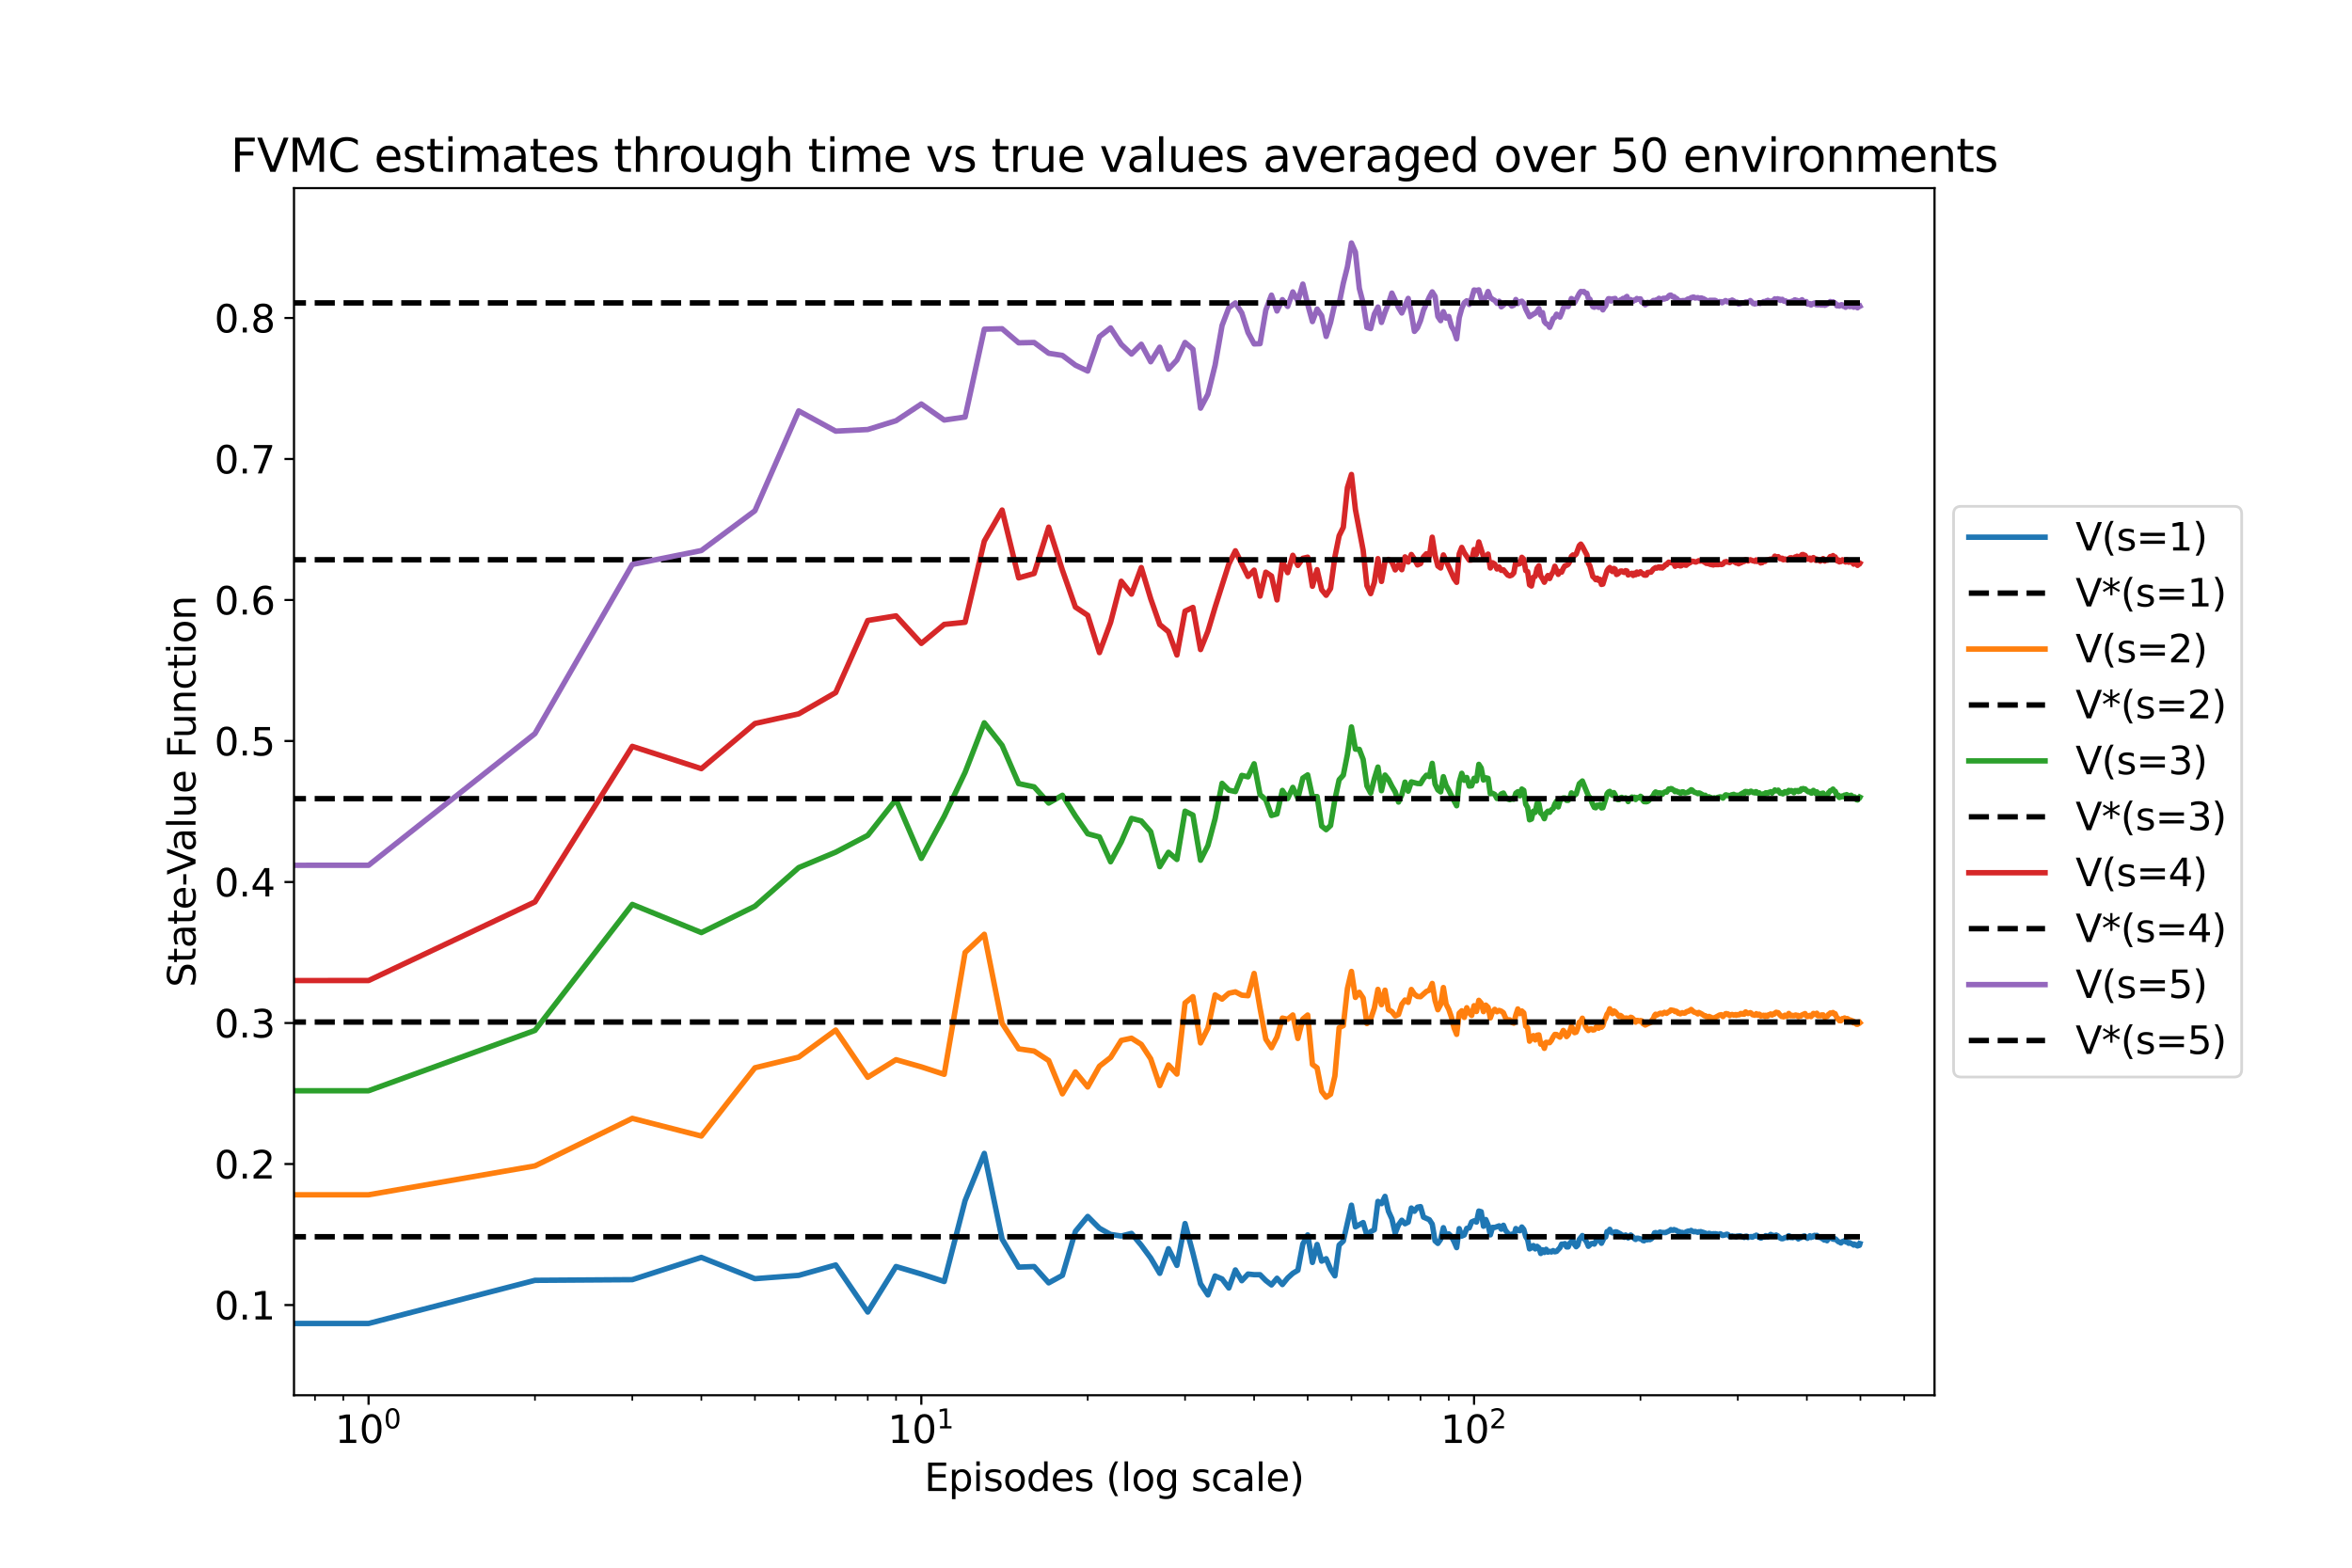 <?xml version="1.0" encoding="utf-8" standalone="no"?>
<!DOCTYPE svg PUBLIC "-//W3C//DTD SVG 1.1//EN"
  "http://www.w3.org/Graphics/SVG/1.1/DTD/svg11.dtd">
<svg height="576pt" version="1.1" viewBox="0 0 864 576" width="864pt" xmlns="http://www.w3.org/2000/svg" xmlns:xlink="http://www.w3.org/1999/xlink">
 <defs>
  <style type="text/css">*{stroke-linecap:butt;stroke-linejoin:round;}</style>
 </defs>
 <g id="figure_1">
  <g id="patch_1">
   <path d="M 0 576 
L 864 576 
L 864 0 
L 0 0 
z
" style="fill:#ffffff;"/>
  </g>
  <g id="axes_1">
   <g id="patch_2">
    <path d="M 108 512.64 
L 710.64 512.64 
L 710.64 69.12 
L 108 69.12 
z
" style="fill:#ffffff;"/>
   </g>
   <g id="matplotlib.axis_1">
    <g id="xtick_1">
     <g id="line2d_1">
      <defs>
       <path d="M 0 0 
L 0 3.5 
" id="m241fd3a97c" style="stroke:#000000;stroke-width:0.8;"/>
      </defs>
      <g>
       <use style="stroke:#000000;stroke-width:0.8;" x="135.393" xlink:href="#m241fd3a97c" y="512.64"/>
      </g>
     </g>
     <g id="text_1">
      <!-- $\mathdefault{10^{0}}$ -->
      <g transform="translate(123.073 530.278)scale(0.14 -0.14)">
       <defs>
        <path d="M 794 531 
L 1825 531 
L 1825 4091 
L 703 3866 
L 703 4441 
L 1819 4666 
L 2450 4666 
L 2450 531 
L 3481 531 
L 3481 0 
L 794 0 
L 794 531 
z
" id="DejaVuSans-31" transform="scale(0.016)"/>
        <path d="M 2034 4250 
Q 1547 4250 1301 3770 
Q 1056 3291 1056 2328 
Q 1056 1369 1301 889 
Q 1547 409 2034 409 
Q 2525 409 2770 889 
Q 3016 1369 3016 2328 
Q 3016 3291 2770 3770 
Q 2525 4250 2034 4250 
z
M 2034 4750 
Q 2819 4750 3233 4129 
Q 3647 3509 3647 2328 
Q 3647 1150 3233 529 
Q 2819 -91 2034 -91 
Q 1250 -91 836 529 
Q 422 1150 422 2328 
Q 422 3509 836 4129 
Q 1250 4750 2034 4750 
z
" id="DejaVuSans-30" transform="scale(0.016)"/>
       </defs>
       <use transform="translate(0 0.766)" xlink:href="#DejaVuSans-31"/>
       <use transform="translate(63.623 0.766)" xlink:href="#DejaVuSans-30"/>
       <use transform="translate(128.203 39.047)scale(0.7)" xlink:href="#DejaVuSans-30"/>
      </g>
     </g>
    </g>
    <g id="xtick_2">
     <g id="line2d_2">
      <g>
       <use style="stroke:#000000;stroke-width:0.8;" x="338.445" xlink:href="#m241fd3a97c" y="512.64"/>
      </g>
     </g>
     <g id="text_2">
      <!-- $\mathdefault{10^{1}}$ -->
      <g transform="translate(326.125 530.278)scale(0.14 -0.14)">
       <use transform="translate(0 0.684)" xlink:href="#DejaVuSans-31"/>
       <use transform="translate(63.623 0.684)" xlink:href="#DejaVuSans-30"/>
       <use transform="translate(128.203 38.966)scale(0.7)" xlink:href="#DejaVuSans-31"/>
      </g>
     </g>
    </g>
    <g id="xtick_3">
     <g id="line2d_3">
      <g>
       <use style="stroke:#000000;stroke-width:0.8;" x="541.497" xlink:href="#m241fd3a97c" y="512.64"/>
      </g>
     </g>
     <g id="text_3">
      <!-- $\mathdefault{10^{2}}$ -->
      <g transform="translate(529.177 530.278)scale(0.14 -0.14)">
       <defs>
        <path d="M 1228 531 
L 3431 531 
L 3431 0 
L 469 0 
L 469 531 
Q 828 903 1448 1529 
Q 2069 2156 2228 2338 
Q 2531 2678 2651 2914 
Q 2772 3150 2772 3378 
Q 2772 3750 2511 3984 
Q 2250 4219 1831 4219 
Q 1534 4219 1204 4116 
Q 875 4013 500 3803 
L 500 4441 
Q 881 4594 1212 4672 
Q 1544 4750 1819 4750 
Q 2544 4750 2975 4387 
Q 3406 4025 3406 3419 
Q 3406 3131 3298 2873 
Q 3191 2616 2906 2266 
Q 2828 2175 2409 1742 
Q 1991 1309 1228 531 
z
" id="DejaVuSans-32" transform="scale(0.016)"/>
       </defs>
       <use transform="translate(0 0.766)" xlink:href="#DejaVuSans-31"/>
       <use transform="translate(63.623 0.766)" xlink:href="#DejaVuSans-30"/>
       <use transform="translate(128.203 39.047)scale(0.7)" xlink:href="#DejaVuSans-32"/>
      </g>
     </g>
    </g>
    <g id="xtick_4">
     <g id="line2d_4">
      <defs>
       <path d="M 0 0 
L 0 2 
" id="m73d258787f" style="stroke:#000000;stroke-width:0.6;"/>
      </defs>
      <g>
       <use style="stroke:#000000;stroke-width:0.6;" x="115.715" xlink:href="#m73d258787f" y="512.64"/>
      </g>
     </g>
    </g>
    <g id="xtick_5">
     <g id="line2d_5">
      <g>
       <use style="stroke:#000000;stroke-width:0.6;" x="126.102" xlink:href="#m73d258787f" y="512.64"/>
      </g>
     </g>
    </g>
    <g id="xtick_6">
     <g id="line2d_6">
      <g>
       <use style="stroke:#000000;stroke-width:0.6;" x="196.517" xlink:href="#m73d258787f" y="512.64"/>
      </g>
     </g>
    </g>
    <g id="xtick_7">
     <g id="line2d_7">
      <g>
       <use style="stroke:#000000;stroke-width:0.6;" x="232.273" xlink:href="#m73d258787f" y="512.64"/>
      </g>
     </g>
    </g>
    <g id="xtick_8">
     <g id="line2d_8">
      <g>
       <use style="stroke:#000000;stroke-width:0.6;" x="257.642" xlink:href="#m73d258787f" y="512.64"/>
      </g>
     </g>
    </g>
    <g id="xtick_9">
     <g id="line2d_9">
      <g>
       <use style="stroke:#000000;stroke-width:0.6;" x="277.32" xlink:href="#m73d258787f" y="512.64"/>
      </g>
     </g>
    </g>
    <g id="xtick_10">
     <g id="line2d_10">
      <g>
       <use style="stroke:#000000;stroke-width:0.6;" x="293.398" xlink:href="#m73d258787f" y="512.64"/>
      </g>
     </g>
    </g>
    <g id="xtick_11">
     <g id="line2d_11">
      <g>
       <use style="stroke:#000000;stroke-width:0.6;" x="306.992" xlink:href="#m73d258787f" y="512.64"/>
      </g>
     </g>
    </g>
    <g id="xtick_12">
     <g id="line2d_12">
      <g>
       <use style="stroke:#000000;stroke-width:0.6;" x="318.767" xlink:href="#m73d258787f" y="512.64"/>
      </g>
     </g>
    </g>
    <g id="xtick_13">
     <g id="line2d_13">
      <g>
       <use style="stroke:#000000;stroke-width:0.6;" x="329.154" xlink:href="#m73d258787f" y="512.64"/>
      </g>
     </g>
    </g>
    <g id="xtick_14">
     <g id="line2d_14">
      <g>
       <use style="stroke:#000000;stroke-width:0.6;" x="399.569" xlink:href="#m73d258787f" y="512.64"/>
      </g>
     </g>
    </g>
    <g id="xtick_15">
     <g id="line2d_15">
      <g>
       <use style="stroke:#000000;stroke-width:0.6;" x="435.325" xlink:href="#m73d258787f" y="512.64"/>
      </g>
     </g>
    </g>
    <g id="xtick_16">
     <g id="line2d_16">
      <g>
       <use style="stroke:#000000;stroke-width:0.6;" x="460.694" xlink:href="#m73d258787f" y="512.64"/>
      </g>
     </g>
    </g>
    <g id="xtick_17">
     <g id="line2d_17">
      <g>
       <use style="stroke:#000000;stroke-width:0.6;" x="480.372" xlink:href="#m73d258787f" y="512.64"/>
      </g>
     </g>
    </g>
    <g id="xtick_18">
     <g id="line2d_18">
      <g>
       <use style="stroke:#000000;stroke-width:0.6;" x="496.45" xlink:href="#m73d258787f" y="512.64"/>
      </g>
     </g>
    </g>
    <g id="xtick_19">
     <g id="line2d_19">
      <g>
       <use style="stroke:#000000;stroke-width:0.6;" x="510.043" xlink:href="#m73d258787f" y="512.64"/>
      </g>
     </g>
    </g>
    <g id="xtick_20">
     <g id="line2d_20">
      <g>
       <use style="stroke:#000000;stroke-width:0.6;" x="521.819" xlink:href="#m73d258787f" y="512.64"/>
      </g>
     </g>
    </g>
    <g id="xtick_21">
     <g id="line2d_21">
      <g>
       <use style="stroke:#000000;stroke-width:0.6;" x="532.205" xlink:href="#m73d258787f" y="512.64"/>
      </g>
     </g>
    </g>
    <g id="xtick_22">
     <g id="line2d_22">
      <g>
       <use style="stroke:#000000;stroke-width:0.6;" x="602.621" xlink:href="#m73d258787f" y="512.64"/>
      </g>
     </g>
    </g>
    <g id="xtick_23">
     <g id="line2d_23">
      <g>
       <use style="stroke:#000000;stroke-width:0.6;" x="638.377" xlink:href="#m73d258787f" y="512.64"/>
      </g>
     </g>
    </g>
    <g id="xtick_24">
     <g id="line2d_24">
      <g>
       <use style="stroke:#000000;stroke-width:0.6;" x="663.746" xlink:href="#m73d258787f" y="512.64"/>
      </g>
     </g>
    </g>
    <g id="xtick_25">
     <g id="line2d_25">
      <g>
       <use style="stroke:#000000;stroke-width:0.6;" x="683.424" xlink:href="#m73d258787f" y="512.64"/>
      </g>
     </g>
    </g>
    <g id="xtick_26">
     <g id="line2d_26">
      <g>
       <use style="stroke:#000000;stroke-width:0.6;" x="699.502" xlink:href="#m73d258787f" y="512.64"/>
      </g>
     </g>
    </g>
    <g id="text_4">
     <!-- Episodes (log scale) -->
     <g transform="translate(339.561 547.827)scale(0.14 -0.14)">
      <defs>
       <path d="M 628 4666 
L 3578 4666 
L 3578 4134 
L 1259 4134 
L 1259 2753 
L 3481 2753 
L 3481 2222 
L 1259 2222 
L 1259 531 
L 3634 531 
L 3634 0 
L 628 0 
L 628 4666 
z
" id="DejaVuSans-45" transform="scale(0.016)"/>
       <path d="M 1159 525 
L 1159 -1331 
L 581 -1331 
L 581 3500 
L 1159 3500 
L 1159 2969 
Q 1341 3281 1617 3432 
Q 1894 3584 2278 3584 
Q 2916 3584 3314 3078 
Q 3713 2572 3713 1747 
Q 3713 922 3314 415 
Q 2916 -91 2278 -91 
Q 1894 -91 1617 61 
Q 1341 213 1159 525 
z
M 3116 1747 
Q 3116 2381 2855 2742 
Q 2594 3103 2138 3103 
Q 1681 3103 1420 2742 
Q 1159 2381 1159 1747 
Q 1159 1113 1420 752 
Q 1681 391 2138 391 
Q 2594 391 2855 752 
Q 3116 1113 3116 1747 
z
" id="DejaVuSans-70" transform="scale(0.016)"/>
       <path d="M 603 3500 
L 1178 3500 
L 1178 0 
L 603 0 
L 603 3500 
z
M 603 4863 
L 1178 4863 
L 1178 4134 
L 603 4134 
L 603 4863 
z
" id="DejaVuSans-69" transform="scale(0.016)"/>
       <path d="M 2834 3397 
L 2834 2853 
Q 2591 2978 2328 3040 
Q 2066 3103 1784 3103 
Q 1356 3103 1142 2972 
Q 928 2841 928 2578 
Q 928 2378 1081 2264 
Q 1234 2150 1697 2047 
L 1894 2003 
Q 2506 1872 2764 1633 
Q 3022 1394 3022 966 
Q 3022 478 2636 193 
Q 2250 -91 1575 -91 
Q 1294 -91 989 -36 
Q 684 19 347 128 
L 347 722 
Q 666 556 975 473 
Q 1284 391 1588 391 
Q 1994 391 2212 530 
Q 2431 669 2431 922 
Q 2431 1156 2273 1281 
Q 2116 1406 1581 1522 
L 1381 1569 
Q 847 1681 609 1914 
Q 372 2147 372 2553 
Q 372 3047 722 3315 
Q 1072 3584 1716 3584 
Q 2034 3584 2315 3537 
Q 2597 3491 2834 3397 
z
" id="DejaVuSans-73" transform="scale(0.016)"/>
       <path d="M 1959 3097 
Q 1497 3097 1228 2736 
Q 959 2375 959 1747 
Q 959 1119 1226 758 
Q 1494 397 1959 397 
Q 2419 397 2687 759 
Q 2956 1122 2956 1747 
Q 2956 2369 2687 2733 
Q 2419 3097 1959 3097 
z
M 1959 3584 
Q 2709 3584 3137 3096 
Q 3566 2609 3566 1747 
Q 3566 888 3137 398 
Q 2709 -91 1959 -91 
Q 1206 -91 779 398 
Q 353 888 353 1747 
Q 353 2609 779 3096 
Q 1206 3584 1959 3584 
z
" id="DejaVuSans-6f" transform="scale(0.016)"/>
       <path d="M 2906 2969 
L 2906 4863 
L 3481 4863 
L 3481 0 
L 2906 0 
L 2906 525 
Q 2725 213 2448 61 
Q 2172 -91 1784 -91 
Q 1150 -91 751 415 
Q 353 922 353 1747 
Q 353 2572 751 3078 
Q 1150 3584 1784 3584 
Q 2172 3584 2448 3432 
Q 2725 3281 2906 2969 
z
M 947 1747 
Q 947 1113 1208 752 
Q 1469 391 1925 391 
Q 2381 391 2643 752 
Q 2906 1113 2906 1747 
Q 2906 2381 2643 2742 
Q 2381 3103 1925 3103 
Q 1469 3103 1208 2742 
Q 947 2381 947 1747 
z
" id="DejaVuSans-64" transform="scale(0.016)"/>
       <path d="M 3597 1894 
L 3597 1613 
L 953 1613 
Q 991 1019 1311 708 
Q 1631 397 2203 397 
Q 2534 397 2845 478 
Q 3156 559 3463 722 
L 3463 178 
Q 3153 47 2828 -22 
Q 2503 -91 2169 -91 
Q 1331 -91 842 396 
Q 353 884 353 1716 
Q 353 2575 817 3079 
Q 1281 3584 2069 3584 
Q 2775 3584 3186 3129 
Q 3597 2675 3597 1894 
z
M 3022 2063 
Q 3016 2534 2758 2815 
Q 2500 3097 2075 3097 
Q 1594 3097 1305 2825 
Q 1016 2553 972 2059 
L 3022 2063 
z
" id="DejaVuSans-65" transform="scale(0.016)"/>
       <path id="DejaVuSans-20" transform="scale(0.016)"/>
       <path d="M 1984 4856 
Q 1566 4138 1362 3434 
Q 1159 2731 1159 2009 
Q 1159 1288 1364 580 
Q 1569 -128 1984 -844 
L 1484 -844 
Q 1016 -109 783 600 
Q 550 1309 550 2009 
Q 550 2706 781 3412 
Q 1013 4119 1484 4856 
L 1984 4856 
z
" id="DejaVuSans-28" transform="scale(0.016)"/>
       <path d="M 603 4863 
L 1178 4863 
L 1178 0 
L 603 0 
L 603 4863 
z
" id="DejaVuSans-6c" transform="scale(0.016)"/>
       <path d="M 2906 1791 
Q 2906 2416 2648 2759 
Q 2391 3103 1925 3103 
Q 1463 3103 1205 2759 
Q 947 2416 947 1791 
Q 947 1169 1205 825 
Q 1463 481 1925 481 
Q 2391 481 2648 825 
Q 2906 1169 2906 1791 
z
M 3481 434 
Q 3481 -459 3084 -895 
Q 2688 -1331 1869 -1331 
Q 1566 -1331 1297 -1286 
Q 1028 -1241 775 -1147 
L 775 -588 
Q 1028 -725 1275 -790 
Q 1522 -856 1778 -856 
Q 2344 -856 2625 -561 
Q 2906 -266 2906 331 
L 2906 616 
Q 2728 306 2450 153 
Q 2172 0 1784 0 
Q 1141 0 747 490 
Q 353 981 353 1791 
Q 353 2603 747 3093 
Q 1141 3584 1784 3584 
Q 2172 3584 2450 3431 
Q 2728 3278 2906 2969 
L 2906 3500 
L 3481 3500 
L 3481 434 
z
" id="DejaVuSans-67" transform="scale(0.016)"/>
       <path d="M 3122 3366 
L 3122 2828 
Q 2878 2963 2633 3030 
Q 2388 3097 2138 3097 
Q 1578 3097 1268 2742 
Q 959 2388 959 1747 
Q 959 1106 1268 751 
Q 1578 397 2138 397 
Q 2388 397 2633 464 
Q 2878 531 3122 666 
L 3122 134 
Q 2881 22 2623 -34 
Q 2366 -91 2075 -91 
Q 1284 -91 818 406 
Q 353 903 353 1747 
Q 353 2603 823 3093 
Q 1294 3584 2113 3584 
Q 2378 3584 2631 3529 
Q 2884 3475 3122 3366 
z
" id="DejaVuSans-63" transform="scale(0.016)"/>
       <path d="M 2194 1759 
Q 1497 1759 1228 1600 
Q 959 1441 959 1056 
Q 959 750 1161 570 
Q 1363 391 1709 391 
Q 2188 391 2477 730 
Q 2766 1069 2766 1631 
L 2766 1759 
L 2194 1759 
z
M 3341 1997 
L 3341 0 
L 2766 0 
L 2766 531 
Q 2569 213 2275 61 
Q 1981 -91 1556 -91 
Q 1019 -91 701 211 
Q 384 513 384 1019 
Q 384 1609 779 1909 
Q 1175 2209 1959 2209 
L 2766 2209 
L 2766 2266 
Q 2766 2663 2505 2880 
Q 2244 3097 1772 3097 
Q 1472 3097 1187 3025 
Q 903 2953 641 2809 
L 641 3341 
Q 956 3463 1253 3523 
Q 1550 3584 1831 3584 
Q 2591 3584 2966 3190 
Q 3341 2797 3341 1997 
z
" id="DejaVuSans-61" transform="scale(0.016)"/>
       <path d="M 513 4856 
L 1013 4856 
Q 1481 4119 1714 3412 
Q 1947 2706 1947 2009 
Q 1947 1309 1714 600 
Q 1481 -109 1013 -844 
L 513 -844 
Q 928 -128 1133 580 
Q 1338 1288 1338 2009 
Q 1338 2731 1133 3434 
Q 928 4138 513 4856 
z
" id="DejaVuSans-29" transform="scale(0.016)"/>
      </defs>
      <use xlink:href="#DejaVuSans-45"/>
      <use x="63.184" xlink:href="#DejaVuSans-70"/>
      <use x="126.66" xlink:href="#DejaVuSans-69"/>
      <use x="154.443" xlink:href="#DejaVuSans-73"/>
      <use x="206.543" xlink:href="#DejaVuSans-6f"/>
      <use x="267.725" xlink:href="#DejaVuSans-64"/>
      <use x="331.201" xlink:href="#DejaVuSans-65"/>
      <use x="392.725" xlink:href="#DejaVuSans-73"/>
      <use x="444.824" xlink:href="#DejaVuSans-20"/>
      <use x="476.611" xlink:href="#DejaVuSans-28"/>
      <use x="515.625" xlink:href="#DejaVuSans-6c"/>
      <use x="543.408" xlink:href="#DejaVuSans-6f"/>
      <use x="604.59" xlink:href="#DejaVuSans-67"/>
      <use x="668.066" xlink:href="#DejaVuSans-20"/>
      <use x="699.854" xlink:href="#DejaVuSans-73"/>
      <use x="751.953" xlink:href="#DejaVuSans-63"/>
      <use x="806.934" xlink:href="#DejaVuSans-61"/>
      <use x="868.213" xlink:href="#DejaVuSans-6c"/>
      <use x="895.996" xlink:href="#DejaVuSans-65"/>
      <use x="957.52" xlink:href="#DejaVuSans-29"/>
     </g>
    </g>
   </g>
   <g id="matplotlib.axis_2">
    <g id="ytick_1">
     <g id="line2d_27">
      <defs>
       <path d="M 0 0 
L -3.5 0 
" id="me93e98c7c0" style="stroke:#000000;stroke-width:0.8;"/>
      </defs>
      <g>
       <use style="stroke:#000000;stroke-width:0.8;" x="108" xlink:href="#me93e98c7c0" y="479.493"/>
      </g>
     </g>
     <g id="text_5">
      <!-- 0.1 -->
      <g transform="translate(78.736 484.811)scale(0.14 -0.14)">
       <defs>
        <path d="M 684 794 
L 1344 794 
L 1344 0 
L 684 0 
L 684 794 
z
" id="DejaVuSans-2e" transform="scale(0.016)"/>
       </defs>
       <use xlink:href="#DejaVuSans-30"/>
       <use x="63.623" xlink:href="#DejaVuSans-2e"/>
       <use x="95.41" xlink:href="#DejaVuSans-31"/>
      </g>
     </g>
    </g>
    <g id="ytick_2">
     <g id="line2d_28">
      <g>
       <use style="stroke:#000000;stroke-width:0.8;" x="108" xlink:href="#me93e98c7c0" y="427.684"/>
      </g>
     </g>
     <g id="text_6">
      <!-- 0.2 -->
      <g transform="translate(78.736 433.003)scale(0.14 -0.14)">
       <use xlink:href="#DejaVuSans-30"/>
       <use x="63.623" xlink:href="#DejaVuSans-2e"/>
       <use x="95.41" xlink:href="#DejaVuSans-32"/>
      </g>
     </g>
    </g>
    <g id="ytick_3">
     <g id="line2d_29">
      <g>
       <use style="stroke:#000000;stroke-width:0.8;" x="108" xlink:href="#me93e98c7c0" y="375.876"/>
      </g>
     </g>
     <g id="text_7">
      <!-- 0.3 -->
      <g transform="translate(78.736 381.195)scale(0.14 -0.14)">
       <defs>
        <path d="M 2597 2516 
Q 3050 2419 3304 2112 
Q 3559 1806 3559 1356 
Q 3559 666 3084 287 
Q 2609 -91 1734 -91 
Q 1441 -91 1130 -33 
Q 819 25 488 141 
L 488 750 
Q 750 597 1062 519 
Q 1375 441 1716 441 
Q 2309 441 2620 675 
Q 2931 909 2931 1356 
Q 2931 1769 2642 2001 
Q 2353 2234 1838 2234 
L 1294 2234 
L 1294 2753 
L 1863 2753 
Q 2328 2753 2575 2939 
Q 2822 3125 2822 3475 
Q 2822 3834 2567 4026 
Q 2313 4219 1838 4219 
Q 1578 4219 1281 4162 
Q 984 4106 628 3988 
L 628 4550 
Q 988 4650 1302 4700 
Q 1616 4750 1894 4750 
Q 2613 4750 3031 4423 
Q 3450 4097 3450 3541 
Q 3450 3153 3228 2886 
Q 3006 2619 2597 2516 
z
" id="DejaVuSans-33" transform="scale(0.016)"/>
       </defs>
       <use xlink:href="#DejaVuSans-30"/>
       <use x="63.623" xlink:href="#DejaVuSans-2e"/>
       <use x="95.41" xlink:href="#DejaVuSans-33"/>
      </g>
     </g>
    </g>
    <g id="ytick_4">
     <g id="line2d_30">
      <g>
       <use style="stroke:#000000;stroke-width:0.8;" x="108" xlink:href="#me93e98c7c0" y="324.067"/>
      </g>
     </g>
     <g id="text_8">
      <!-- 0.4 -->
      <g transform="translate(78.736 329.386)scale(0.14 -0.14)">
       <defs>
        <path d="M 2419 4116 
L 825 1625 
L 2419 1625 
L 2419 4116 
z
M 2253 4666 
L 3047 4666 
L 3047 1625 
L 3713 1625 
L 3713 1100 
L 3047 1100 
L 3047 0 
L 2419 0 
L 2419 1100 
L 313 1100 
L 313 1709 
L 2253 4666 
z
" id="DejaVuSans-34" transform="scale(0.016)"/>
       </defs>
       <use xlink:href="#DejaVuSans-30"/>
       <use x="63.623" xlink:href="#DejaVuSans-2e"/>
       <use x="95.41" xlink:href="#DejaVuSans-34"/>
      </g>
     </g>
    </g>
    <g id="ytick_5">
     <g id="line2d_31">
      <g>
       <use style="stroke:#000000;stroke-width:0.8;" x="108" xlink:href="#me93e98c7c0" y="272.259"/>
      </g>
     </g>
     <g id="text_9">
      <!-- 0.5 -->
      <g transform="translate(78.736 277.578)scale(0.14 -0.14)">
       <defs>
        <path d="M 691 4666 
L 3169 4666 
L 3169 4134 
L 1269 4134 
L 1269 2991 
Q 1406 3038 1543 3061 
Q 1681 3084 1819 3084 
Q 2600 3084 3056 2656 
Q 3513 2228 3513 1497 
Q 3513 744 3044 326 
Q 2575 -91 1722 -91 
Q 1428 -91 1123 -41 
Q 819 9 494 109 
L 494 744 
Q 775 591 1075 516 
Q 1375 441 1709 441 
Q 2250 441 2565 725 
Q 2881 1009 2881 1497 
Q 2881 1984 2565 2268 
Q 2250 2553 1709 2553 
Q 1456 2553 1204 2497 
Q 953 2441 691 2322 
L 691 4666 
z
" id="DejaVuSans-35" transform="scale(0.016)"/>
       </defs>
       <use xlink:href="#DejaVuSans-30"/>
       <use x="63.623" xlink:href="#DejaVuSans-2e"/>
       <use x="95.41" xlink:href="#DejaVuSans-35"/>
      </g>
     </g>
    </g>
    <g id="ytick_6">
     <g id="line2d_32">
      <g>
       <use style="stroke:#000000;stroke-width:0.8;" x="108" xlink:href="#me93e98c7c0" y="220.45"/>
      </g>
     </g>
     <g id="text_10">
      <!-- 0.6 -->
      <g transform="translate(78.736 225.769)scale(0.14 -0.14)">
       <defs>
        <path d="M 2113 2584 
Q 1688 2584 1439 2293 
Q 1191 2003 1191 1497 
Q 1191 994 1439 701 
Q 1688 409 2113 409 
Q 2538 409 2786 701 
Q 3034 994 3034 1497 
Q 3034 2003 2786 2293 
Q 2538 2584 2113 2584 
z
M 3366 4563 
L 3366 3988 
Q 3128 4100 2886 4159 
Q 2644 4219 2406 4219 
Q 1781 4219 1451 3797 
Q 1122 3375 1075 2522 
Q 1259 2794 1537 2939 
Q 1816 3084 2150 3084 
Q 2853 3084 3261 2657 
Q 3669 2231 3669 1497 
Q 3669 778 3244 343 
Q 2819 -91 2113 -91 
Q 1303 -91 875 529 
Q 447 1150 447 2328 
Q 447 3434 972 4092 
Q 1497 4750 2381 4750 
Q 2619 4750 2861 4703 
Q 3103 4656 3366 4563 
z
" id="DejaVuSans-36" transform="scale(0.016)"/>
       </defs>
       <use xlink:href="#DejaVuSans-30"/>
       <use x="63.623" xlink:href="#DejaVuSans-2e"/>
       <use x="95.41" xlink:href="#DejaVuSans-36"/>
      </g>
     </g>
    </g>
    <g id="ytick_7">
     <g id="line2d_33">
      <g>
       <use style="stroke:#000000;stroke-width:0.8;" x="108" xlink:href="#me93e98c7c0" y="168.642"/>
      </g>
     </g>
     <g id="text_11">
      <!-- 0.7 -->
      <g transform="translate(78.736 173.961)scale(0.14 -0.14)">
       <defs>
        <path d="M 525 4666 
L 3525 4666 
L 3525 4397 
L 1831 0 
L 1172 0 
L 2766 4134 
L 525 4134 
L 525 4666 
z
" id="DejaVuSans-37" transform="scale(0.016)"/>
       </defs>
       <use xlink:href="#DejaVuSans-30"/>
       <use x="63.623" xlink:href="#DejaVuSans-2e"/>
       <use x="95.41" xlink:href="#DejaVuSans-37"/>
      </g>
     </g>
    </g>
    <g id="ytick_8">
     <g id="line2d_34">
      <g>
       <use style="stroke:#000000;stroke-width:0.8;" x="108" xlink:href="#me93e98c7c0" y="116.834"/>
      </g>
     </g>
     <g id="text_12">
      <!-- 0.8 -->
      <g transform="translate(78.736 122.153)scale(0.14 -0.14)">
       <defs>
        <path d="M 2034 2216 
Q 1584 2216 1326 1975 
Q 1069 1734 1069 1313 
Q 1069 891 1326 650 
Q 1584 409 2034 409 
Q 2484 409 2743 651 
Q 3003 894 3003 1313 
Q 3003 1734 2745 1975 
Q 2488 2216 2034 2216 
z
M 1403 2484 
Q 997 2584 770 2862 
Q 544 3141 544 3541 
Q 544 4100 942 4425 
Q 1341 4750 2034 4750 
Q 2731 4750 3128 4425 
Q 3525 4100 3525 3541 
Q 3525 3141 3298 2862 
Q 3072 2584 2669 2484 
Q 3125 2378 3379 2068 
Q 3634 1759 3634 1313 
Q 3634 634 3220 271 
Q 2806 -91 2034 -91 
Q 1263 -91 848 271 
Q 434 634 434 1313 
Q 434 1759 690 2068 
Q 947 2378 1403 2484 
z
M 1172 3481 
Q 1172 3119 1398 2916 
Q 1625 2713 2034 2713 
Q 2441 2713 2670 2916 
Q 2900 3119 2900 3481 
Q 2900 3844 2670 4047 
Q 2441 4250 2034 4250 
Q 1625 4250 1398 4047 
Q 1172 3844 1172 3481 
z
" id="DejaVuSans-38" transform="scale(0.016)"/>
       </defs>
       <use xlink:href="#DejaVuSans-30"/>
       <use x="63.623" xlink:href="#DejaVuSans-2e"/>
       <use x="95.41" xlink:href="#DejaVuSans-38"/>
      </g>
     </g>
    </g>
    <g id="text_13">
     <!-- State-Value Function -->
     <g transform="translate(71.824 362.743)rotate(-90)scale(0.14 -0.14)">
      <defs>
       <path d="M 3425 4513 
L 3425 3897 
Q 3066 4069 2747 4153 
Q 2428 4238 2131 4238 
Q 1616 4238 1336 4038 
Q 1056 3838 1056 3469 
Q 1056 3159 1242 3001 
Q 1428 2844 1947 2747 
L 2328 2669 
Q 3034 2534 3370 2195 
Q 3706 1856 3706 1288 
Q 3706 609 3251 259 
Q 2797 -91 1919 -91 
Q 1588 -91 1214 -16 
Q 841 59 441 206 
L 441 856 
Q 825 641 1194 531 
Q 1563 422 1919 422 
Q 2459 422 2753 634 
Q 3047 847 3047 1241 
Q 3047 1584 2836 1778 
Q 2625 1972 2144 2069 
L 1759 2144 
Q 1053 2284 737 2584 
Q 422 2884 422 3419 
Q 422 4038 858 4394 
Q 1294 4750 2059 4750 
Q 2388 4750 2728 4690 
Q 3069 4631 3425 4513 
z
" id="DejaVuSans-53" transform="scale(0.016)"/>
       <path d="M 1172 4494 
L 1172 3500 
L 2356 3500 
L 2356 3053 
L 1172 3053 
L 1172 1153 
Q 1172 725 1289 603 
Q 1406 481 1766 481 
L 2356 481 
L 2356 0 
L 1766 0 
Q 1100 0 847 248 
Q 594 497 594 1153 
L 594 3053 
L 172 3053 
L 172 3500 
L 594 3500 
L 594 4494 
L 1172 4494 
z
" id="DejaVuSans-74" transform="scale(0.016)"/>
       <path d="M 313 2009 
L 1997 2009 
L 1997 1497 
L 313 1497 
L 313 2009 
z
" id="DejaVuSans-2d" transform="scale(0.016)"/>
       <path d="M 1831 0 
L 50 4666 
L 709 4666 
L 2188 738 
L 3669 4666 
L 4325 4666 
L 2547 0 
L 1831 0 
z
" id="DejaVuSans-56" transform="scale(0.016)"/>
       <path d="M 544 1381 
L 544 3500 
L 1119 3500 
L 1119 1403 
Q 1119 906 1312 657 
Q 1506 409 1894 409 
Q 2359 409 2629 706 
Q 2900 1003 2900 1516 
L 2900 3500 
L 3475 3500 
L 3475 0 
L 2900 0 
L 2900 538 
Q 2691 219 2414 64 
Q 2138 -91 1772 -91 
Q 1169 -91 856 284 
Q 544 659 544 1381 
z
M 1991 3584 
L 1991 3584 
z
" id="DejaVuSans-75" transform="scale(0.016)"/>
       <path d="M 628 4666 
L 3309 4666 
L 3309 4134 
L 1259 4134 
L 1259 2759 
L 3109 2759 
L 3109 2228 
L 1259 2228 
L 1259 0 
L 628 0 
L 628 4666 
z
" id="DejaVuSans-46" transform="scale(0.016)"/>
       <path d="M 3513 2113 
L 3513 0 
L 2938 0 
L 2938 2094 
Q 2938 2591 2744 2837 
Q 2550 3084 2163 3084 
Q 1697 3084 1428 2787 
Q 1159 2491 1159 1978 
L 1159 0 
L 581 0 
L 581 3500 
L 1159 3500 
L 1159 2956 
Q 1366 3272 1645 3428 
Q 1925 3584 2291 3584 
Q 2894 3584 3203 3211 
Q 3513 2838 3513 2113 
z
" id="DejaVuSans-6e" transform="scale(0.016)"/>
      </defs>
      <use xlink:href="#DejaVuSans-53"/>
      <use x="63.477" xlink:href="#DejaVuSans-74"/>
      <use x="102.686" xlink:href="#DejaVuSans-61"/>
      <use x="163.965" xlink:href="#DejaVuSans-74"/>
      <use x="203.174" xlink:href="#DejaVuSans-65"/>
      <use x="264.697" xlink:href="#DejaVuSans-2d"/>
      <use x="294.906" xlink:href="#DejaVuSans-56"/>
      <use x="355.564" xlink:href="#DejaVuSans-61"/>
      <use x="416.844" xlink:href="#DejaVuSans-6c"/>
      <use x="444.627" xlink:href="#DejaVuSans-75"/>
      <use x="508.006" xlink:href="#DejaVuSans-65"/>
      <use x="569.529" xlink:href="#DejaVuSans-20"/>
      <use x="601.316" xlink:href="#DejaVuSans-46"/>
      <use x="653.336" xlink:href="#DejaVuSans-75"/>
      <use x="716.715" xlink:href="#DejaVuSans-6e"/>
      <use x="780.094" xlink:href="#DejaVuSans-63"/>
      <use x="835.074" xlink:href="#DejaVuSans-74"/>
      <use x="874.283" xlink:href="#DejaVuSans-69"/>
      <use x="902.066" xlink:href="#DejaVuSans-6f"/>
      <use x="963.248" xlink:href="#DejaVuSans-6e"/>
     </g>
    </g>
   </g>
   <g id="line2d_35">
    <path clip-path="url(#p5264c27e86)" d="M -1 486.271 
L 135.393 486.267 
L 196.517 470.419 
L 232.273 470.173 
L 257.642 461.993 
L 277.32 469.816 
L 293.398 468.596 
L 306.992 464.777 
L 318.767 482.063 
L 329.154 465.351 
L 338.445 468.099 
L 346.85 470.847 
L 354.523 441.133 
L 361.581 423.789 
L 368.116 455.241 
L 374.2 465.566 
L 379.892 465.358 
L 385.238 471.342 
L 390.278 468.589 
L 395.046 452.44 
L 399.569 446.951 
L 403.872 451.276 
L 407.974 453.562 
L 411.894 454.149 
L 415.647 453.183 
L 419.247 457.535 
L 422.706 462.216 
L 426.034 467.845 
L 429.241 458.81 
L 432.335 464.923 
L 435.325 449.56 
L 438.217 460.407 
L 441.016 471.672 
L 443.73 475.776 
L 446.362 468.825 
L 448.919 469.904 
L 451.403 473.229 
L 453.819 466.608 
L 456.171 470.557 
L 458.461 468.111 
L 460.694 468.342 
L 462.872 468.351 
L 464.997 470.504 
L 467.072 472.104 
L 469.099 469.66 
L 471.081 471.961 
L 473.019 469.557 
L 474.915 467.837 
L 476.772 466.714 
L 478.59 457.101 
L 480.372 453.733 
L 482.118 463.84 
L 483.831 457.245 
L 485.51 463.366 
L 487.159 462.478 
L 488.777 466.296 
L 490.366 468.765 
L 491.927 457.449 
L 493.46 455.992 
L 496.45 442.813 
L 497.907 450.768 
L 500.752 449.193 
L 502.141 453.967 
L 503.508 452.545 
L 504.855 451.829 
L 506.181 441.42 
L 507.487 442.25 
L 508.775 439.576 
L 510.043 445.038 
L 511.294 447.788 
L 512.528 453.113 
L 513.744 450.02 
L 514.944 448.344 
L 516.128 449.625 
L 517.296 449.033 
L 518.448 443.863 
L 519.586 445.041 
L 520.71 443.548 
L 521.819 443.34 
L 522.914 447.188 
L 525.065 448.147 
L 526.121 449.769 
L 527.165 455.942 
L 528.196 456.846 
L 529.216 455.355 
L 530.224 451.087 
L 531.22 454.174 
L 532.205 453.35 
L 533.18 454.351 
L 534.144 456.182 
L 535.097 458.399 
L 536.04 451.425 
L 536.973 454.159 
L 537.897 453.754 
L 538.811 451.338 
L 539.715 451.146 
L 540.61 448.96 
L 541.497 448.565 
L 542.374 449.024 
L 543.243 444.974 
L 544.103 445.218 
L 544.955 450.537 
L 545.799 448.09 
L 546.635 450.081 
L 547.463 453.718 
L 548.283 450.969 
L 549.096 450.988 
L 550.7 450.408 
L 551.49 451.622 
L 552.274 450.196 
L 553.051 452.092 
L 554.585 453.867 
L 555.342 453.463 
L 556.092 454.013 
L 556.837 451.397 
L 557.575 452.028 
L 558.306 452.171 
L 559.032 450.831 
L 559.752 451.726 
L 560.466 454.364 
L 561.174 455.439 
L 561.877 458.855 
L 562.574 458.457 
L 563.266 457.644 
L 563.952 458.869 
L 564.633 457.931 
L 565.309 458.487 
L 565.979 460.546 
L 566.645 459.214 
L 567.305 460.175 
L 567.961 459.019 
L 568.612 460.06 
L 569.258 459.756 
L 569.899 460.007 
L 570.536 459.499 
L 571.168 459.93 
L 571.796 459.78 
L 573.038 458.456 
L 573.652 457.129 
L 574.263 457.115 
L 574.869 456.938 
L 575.471 458.135 
L 576.069 458.139 
L 576.662 456.779 
L 577.252 456.15 
L 577.838 455.903 
L 578.42 457.281 
L 578.999 458.07 
L 579.573 457.513 
L 580.144 455.398 
L 581.274 453.983 
L 581.834 455.134 
L 582.391 455.57 
L 582.944 456.611 
L 583.493 457.907 
L 584.582 456.92 
L 585.121 456.858 
L 585.657 457.108 
L 586.19 456.216 
L 586.72 454.918 
L 587.246 455.522 
L 587.769 455.907 
L 588.29 456.802 
L 588.807 455.771 
L 589.321 454.435 
L 589.832 454.513 
L 590.341 452.501 
L 590.846 452.609 
L 591.348 451.687 
L 591.848 452.691 
L 592.345 452.977 
L 593.33 452.616 
L 593.819 452.613 
L 595.268 453.349 
L 595.746 453.775 
L 596.222 453.879 
L 596.695 454.619 
L 597.165 453.764 
L 597.633 454.156 
L 598.098 454.842 
L 599.021 453.775 
L 599.935 454.538 
L 600.389 455.127 
L 600.84 455.393 
L 601.289 454.945 
L 601.735 454.949 
L 603.061 455.329 
L 603.499 455.784 
L 603.934 455.89 
L 604.368 455.522 
L 605.228 455.525 
L 605.655 455.128 
L 606.08 455.467 
L 606.503 455.247 
L 606.924 454.877 
L 607.343 454.191 
L 607.76 453.001 
L 608.175 452.877 
L 608.588 453.363 
L 609.815 452.668 
L 610.221 452.83 
L 611.824 452.878 
L 613.399 452.168 
L 613.788 451.783 
L 614.176 451.984 
L 614.562 452.045 
L 614.946 451.774 
L 615.329 452.001 
L 615.71 452.023 
L 616.467 452.557 
L 616.843 452.527 
L 617.217 452.832 
L 617.961 452.814 
L 618.331 453.02 
L 618.699 452.904 
L 619.066 452.924 
L 619.431 452.592 
L 620.157 452.332 
L 620.877 452.311 
L 621.234 452.078 
L 621.591 452.364 
L 622.299 452.582 
L 622.651 452.462 
L 623.699 452.769 
L 624.045 452.579 
L 624.391 452.636 
L 624.734 452.52 
L 625.418 452.737 
L 625.758 452.816 
L 626.096 453.013 
L 626.433 453.041 
L 626.769 453.278 
L 627.437 453.44 
L 627.77 453.141 
L 629.086 453.46 
L 629.412 453.292 
L 629.737 453.382 
L 630.06 453.274 
L 631.343 453.536 
L 631.661 453.516 
L 631.977 453.315 
L 632.293 453.512 
L 632.607 453.894 
L 632.921 453.928 
L 633.233 453.768 
L 633.544 453.796 
L 634.163 453.499 
L 634.47 453.48 
L 634.777 453.64 
L 635.387 454.262 
L 635.993 454.391 
L 636.295 454.113 
L 636.595 454.254 
L 637.193 454.268 
L 637.787 454.453 
L 638.083 454.189 
L 639.254 454.071 
L 640.123 454.449 
L 640.411 454.456 
L 640.698 454.67 
L 640.984 454.298 
L 641.553 454.199 
L 641.836 454.339 
L 642.118 454.692 
L 642.68 454.401 
L 642.959 454.433 
L 643.238 454.352 
L 643.515 454.543 
L 643.792 454.538 
L 644.343 454.178 
L 644.618 454.196 
L 645.164 453.83 
L 645.436 453.943 
L 645.977 454.512 
L 646.514 454.697 
L 646.782 454.893 
L 647.049 454.84 
L 647.58 454.511 
L 647.844 454.448 
L 648.108 454.551 
L 648.371 454.519 
L 648.633 454.004 
L 649.155 454.429 
L 649.414 454.441 
L 649.932 453.937 
L 650.189 453.957 
L 650.446 453.561 
L 650.957 453.819 
L 651.212 454.039 
L 651.465 453.91 
L 651.718 454.191 
L 652.473 453.778 
L 652.723 454.018 
L 652.973 454.011 
L 653.964 454.893 
L 654.455 455.131 
L 654.943 455.106 
L 655.671 454.743 
L 655.913 454.644 
L 656.632 454.773 
L 657.109 454.025 
L 657.583 454.339 
L 657.819 454.706 
L 658.055 454.589 
L 658.29 454.614 
L 658.524 454.756 
L 658.757 454.512 
L 658.99 454.611 
L 659.686 454.489 
L 659.916 454.715 
L 660.376 454.894 
L 660.604 455.211 
L 661.06 454.814 
L 661.287 454.734 
L 661.513 454.78 
L 661.739 454.493 
L 662.189 454.328 
L 662.637 454.166 
L 662.86 454.112 
L 663.304 454.4 
L 663.525 454.717 
L 663.746 454.707 
L 663.966 454.983 
L 664.405 454.506 
L 664.624 454.446 
L 664.842 454.061 
L 665.276 454.67 
L 665.708 454.454 
L 665.924 454.492 
L 666.138 454.081 
L 666.353 454.16 
L 666.566 453.899 
L 666.78 454.21 
L 666.992 454.309 
L 667.416 453.907 
L 667.838 454.572 
L 668.049 454.597 
L 668.258 454.466 
L 668.676 454.748 
L 669.092 454.845 
L 669.506 455.206 
L 669.918 455.337 
L 670.124 455.618 
L 670.94 455.594 
L 671.143 455.87 
L 671.548 455.199 
L 671.95 455.045 
L 672.151 454.755 
L 672.351 454.712 
L 672.551 454.868 
L 672.949 454.823 
L 673.147 455.205 
L 673.543 455.332 
L 673.74 455.214 
L 673.936 455.333 
L 674.133 455.16 
L 674.328 455.273 
L 674.719 455.693 
L 675.301 456.212 
L 675.879 456.437 
L 676.262 456.698 
L 676.453 456.39 
L 676.644 456.346 
L 676.834 456.158 
L 677.403 456.032 
L 677.591 455.843 
L 677.78 455.88 
L 678.155 456.336 
L 678.342 456.207 
L 678.528 456.282 
L 679.086 456.803 
L 679.456 456.551 
L 680.373 457.071 
L 680.738 457.095 
L 680.919 457.448 
L 681.101 457.075 
L 681.462 457.282 
L 681.822 457.511 
L 682.359 457.783 
L 682.538 457.211 
L 682.716 457.264 
L 682.893 457.614 
L 683.07 457.527 
L 683.247 456.925 
L 683.247 456.925 
" style="fill:none;stroke:#1f77b4;stroke-linecap:square;stroke-width:2;"/>
   </g>
   <g id="line2d_36">
    <path clip-path="url(#p5264c27e86)" d="M -1 454.415 
L 683.247 454.415 
L 683.247 454.415 
" style="fill:none;stroke:#000000;stroke-dasharray:7.4,3.2;stroke-dashoffset:0;stroke-width:2;"/>
   </g>
   <g id="line2d_37">
    <path clip-path="url(#p5264c27e86)" d="M -1 439.005 
L 135.393 438.986 
L 196.517 428.376 
L 232.273 410.907 
L 257.642 417.406 
L 277.32 392.324 
L 293.398 388.414 
L 306.992 378.466 
L 318.767 395.812 
L 329.154 389.352 
L 338.445 391.985 
L 346.85 394.726 
L 354.523 349.955 
L 361.581 343.281 
L 368.116 375.983 
L 374.2 385.362 
L 379.892 386.186 
L 385.238 389.665 
L 390.278 401.892 
L 395.046 393.851 
L 399.569 399.382 
L 403.872 391.741 
L 407.974 388.542 
L 411.894 382.271 
L 415.647 381.459 
L 419.247 383.729 
L 422.706 389.024 
L 426.034 398.861 
L 429.241 391.279 
L 432.335 394.641 
L 435.325 368.494 
L 438.217 366.191 
L 441.016 383.187 
L 443.73 377.739 
L 446.362 365.552 
L 448.919 367.103 
L 451.403 364.944 
L 453.819 364.426 
L 456.171 365.643 
L 458.461 365.845 
L 460.694 357.669 
L 462.872 370.477 
L 464.997 381.793 
L 467.072 384.94 
L 469.099 381.013 
L 471.081 374.062 
L 473.019 374.514 
L 474.915 372.922 
L 476.772 381.562 
L 478.59 374.416 
L 480.372 372.944 
L 482.118 391.085 
L 483.831 392.341 
L 485.51 400.972 
L 487.159 403.131 
L 488.777 402.046 
L 490.366 395.342 
L 491.927 377.616 
L 493.46 376.828 
L 494.968 363.23 
L 496.45 356.93 
L 497.907 366.47 
L 499.341 364.592 
L 500.752 366.701 
L 502.141 376.085 
L 503.508 374.399 
L 504.855 370.39 
L 506.181 363.52 
L 507.487 369.15 
L 508.775 363.822 
L 510.043 370.986 
L 511.294 371.7 
L 512.528 373.288 
L 513.744 372.728 
L 514.944 368.986 
L 516.128 367.431 
L 517.296 368.28 
L 518.448 363.554 
L 519.586 365.286 
L 520.71 366.107 
L 521.819 366.208 
L 523.996 364.268 
L 525.065 363.824 
L 526.121 361.34 
L 527.165 367.594 
L 528.196 370.993 
L 529.216 369.065 
L 530.224 362.848 
L 531.22 368.93 
L 532.205 370.88 
L 533.18 373.711 
L 534.144 377.674 
L 535.097 380.036 
L 536.04 372.277 
L 536.973 371.381 
L 537.897 373.813 
L 538.811 370.262 
L 539.715 372.136 
L 540.61 373.076 
L 541.497 369.511 
L 542.374 371.641 
L 543.243 367.548 
L 544.103 368.552 
L 544.955 371.686 
L 545.799 369.302 
L 546.635 370.103 
L 547.463 373.99 
L 548.283 371.727 
L 549.096 370.856 
L 549.901 371.739 
L 550.7 371.248 
L 551.49 371.532 
L 552.274 372.125 
L 553.051 373.985 
L 553.821 374.781 
L 554.585 374.711 
L 555.342 375.616 
L 556.092 375.929 
L 556.837 372.939 
L 557.575 370.708 
L 558.306 372.423 
L 559.032 371.462 
L 559.752 372.162 
L 560.466 377.062 
L 561.174 377.654 
L 561.877 382.551 
L 562.574 381.393 
L 563.266 380.509 
L 563.952 382.089 
L 564.633 380.352 
L 565.309 380.244 
L 565.979 383.651 
L 566.645 383.423 
L 567.305 385.183 
L 567.961 382.959 
L 569.258 383.102 
L 569.899 382.274 
L 570.536 381.004 
L 571.168 380.076 
L 571.796 380.097 
L 572.419 380.667 
L 573.038 381.063 
L 574.263 378.609 
L 574.869 379.378 
L 575.471 380.864 
L 576.069 380.221 
L 576.662 378.812 
L 577.252 377.108 
L 577.838 378.077 
L 578.42 379.419 
L 578.999 379.222 
L 579.573 377.798 
L 580.144 375.567 
L 580.711 375.26 
L 581.274 374.117 
L 582.391 377.08 
L 582.944 378.019 
L 583.493 378.628 
L 584.039 378.084 
L 584.582 378.021 
L 585.121 378.448 
L 585.657 378.363 
L 586.72 376.872 
L 587.246 377.802 
L 587.769 376.711 
L 588.29 377.424 
L 588.807 376.869 
L 589.321 375.082 
L 589.832 374.136 
L 590.341 372.631 
L 590.846 371.994 
L 591.348 370.649 
L 591.848 372.04 
L 592.345 372.419 
L 592.839 371.419 
L 593.33 371.713 
L 594.788 373.47 
L 595.268 373.091 
L 595.746 373.449 
L 596.222 374.126 
L 597.165 374.065 
L 597.633 374.06 
L 598.098 374.941 
L 599.021 373.771 
L 599.48 373.895 
L 600.389 374.811 
L 600.84 375.552 
L 601.289 374.921 
L 601.735 374.949 
L 602.179 375.226 
L 602.621 374.98 
L 603.061 375.075 
L 603.499 376.045 
L 604.368 376.614 
L 606.503 375.582 
L 606.924 374.678 
L 607.343 374.314 
L 607.76 373.169 
L 608.175 372.657 
L 608.588 372.973 
L 609.815 372.291 
L 610.221 372.284 
L 610.624 372.54 
L 611.426 371.953 
L 612.221 372.323 
L 612.615 371.954 
L 613.399 371.594 
L 613.788 371.084 
L 614.946 371.311 
L 615.329 371.687 
L 615.71 371.532 
L 616.089 371.741 
L 616.467 372.269 
L 616.843 372.197 
L 617.217 372.499 
L 617.59 372.354 
L 617.961 372.082 
L 618.699 372.28 
L 619.066 372.171 
L 619.431 371.777 
L 619.795 371.62 
L 620.157 371.624 
L 620.518 371.338 
L 620.877 371.369 
L 621.234 370.901 
L 622.299 371.871 
L 623.002 372.062 
L 623.699 372.531 
L 624.045 371.988 
L 625.077 372.518 
L 626.096 373.21 
L 626.433 373.174 
L 626.769 373.546 
L 627.104 373.509 
L 627.437 373.655 
L 627.77 373.451 
L 628.759 373.886 
L 629.086 374.14 
L 630.06 373.849 
L 631.661 372.962 
L 632.293 372.819 
L 632.921 373.5 
L 633.233 373.077 
L 633.544 372.894 
L 633.854 372.472 
L 634.163 372.418 
L 634.47 372.715 
L 634.777 372.544 
L 635.387 373.14 
L 635.691 372.875 
L 636.295 372.733 
L 636.895 372.966 
L 637.491 372.791 
L 637.787 373.027 
L 638.083 372.79 
L 638.377 372.9 
L 638.963 372.831 
L 639.254 372.496 
L 639.545 372.366 
L 640.123 372.622 
L 640.411 372.48 
L 640.698 372.646 
L 640.984 371.997 
L 641.269 371.797 
L 642.118 372.393 
L 642.959 372.067 
L 643.238 372.206 
L 643.792 372.82 
L 644.618 373.015 
L 645.164 372.452 
L 645.436 372.88 
L 645.706 372.993 
L 645.977 372.932 
L 646.246 372.639 
L 646.514 372.789 
L 646.782 373.294 
L 647.58 373.162 
L 647.844 373.024 
L 648.371 373.467 
L 648.633 373.044 
L 649.155 373.42 
L 649.414 373.282 
L 649.673 372.865 
L 649.932 372.871 
L 650.446 372.547 
L 650.957 372.95 
L 651.465 372.537 
L 651.718 372.609 
L 651.971 372.269 
L 652.473 371.93 
L 652.723 372.149 
L 652.973 372.035 
L 653.222 372.102 
L 653.964 373.054 
L 654.21 373.172 
L 654.455 373.474 
L 654.7 373.334 
L 654.943 373.554 
L 655.187 373.613 
L 655.671 373.005 
L 656.153 373.414 
L 656.393 373.17 
L 656.632 373.293 
L 657.109 372.369 
L 657.346 372.775 
L 657.583 372.925 
L 657.819 373.216 
L 658.055 372.993 
L 658.524 373.232 
L 658.757 373.113 
L 658.99 373.232 
L 659.223 373.198 
L 659.455 372.977 
L 659.686 372.935 
L 660.146 373.209 
L 660.376 373.059 
L 660.604 373.544 
L 660.832 373.221 
L 661.287 373.278 
L 661.513 373.309 
L 661.739 373.009 
L 663.082 372.411 
L 663.525 373.212 
L 663.746 373.095 
L 663.966 373.523 
L 664.842 373.079 
L 665.059 373.23 
L 665.276 373.537 
L 666.138 372.362 
L 666.353 372.748 
L 666.566 372.441 
L 666.78 372.673 
L 666.992 372.741 
L 667.205 372.607 
L 667.416 372.292 
L 667.838 373.249 
L 668.049 373.025 
L 668.468 373.243 
L 668.884 373.222 
L 669.092 372.9 
L 669.299 372.946 
L 669.506 373.188 
L 669.712 372.887 
L 670.328 373.79 
L 670.737 373.574 
L 670.94 373.372 
L 671.143 373.515 
L 671.346 373.361 
L 671.749 372.662 
L 671.95 372.729 
L 672.351 372.201 
L 672.949 372.201 
L 673.147 372.3 
L 673.345 372.026 
L 673.936 372.682 
L 674.133 372.47 
L 674.913 374.266 
L 675.107 374.38 
L 675.301 374.253 
L 675.687 375.025 
L 675.879 374.875 
L 676.262 375.053 
L 676.453 374.472 
L 676.644 374.554 
L 676.834 374.246 
L 677.403 374.312 
L 677.591 374.025 
L 677.78 374.267 
L 677.967 374.711 
L 678.155 374.709 
L 678.528 374.237 
L 678.715 374.307 
L 678.901 374.637 
L 679.271 374.708 
L 679.456 374.696 
L 679.824 374.992 
L 680.007 374.879 
L 680.191 375.102 
L 680.373 375.051 
L 680.738 375.168 
L 680.919 375.831 
L 681.101 375.461 
L 681.282 375.482 
L 681.642 376.026 
L 681.822 376.07 
L 682.001 376.339 
L 682.181 376.11 
L 682.359 376.358 
L 682.538 375.695 
L 682.716 375.53 
L 682.893 376.061 
L 683.247 375.77 
L 683.247 375.77 
" style="fill:none;stroke:#ff7f0e;stroke-linecap:square;stroke-width:2;"/>
   </g>
   <g id="line2d_38">
    <path clip-path="url(#p5264c27e86)" d="M -1 375.51 
L 683.247 375.51 
L 683.247 375.51 
" style="fill:none;stroke:#000000;stroke-dasharray:7.4,3.2;stroke-dashoffset:0;stroke-width:2;"/>
   </g>
   <g id="line2d_39">
    <path clip-path="url(#p5264c27e86)" d="M -1 400.793 
L 135.393 400.76 
L 196.517 378.596 
L 232.273 332.299 
L 257.642 342.647 
L 277.32 332.97 
L 293.398 318.78 
L 306.992 313.099 
L 318.767 306.928 
L 329.154 293.765 
L 338.445 315.386 
L 346.85 299.917 
L 354.523 283.787 
L 361.581 265.581 
L 368.116 273.868 
L 374.2 287.91 
L 379.892 289.112 
L 385.238 295.06 
L 390.278 292.204 
L 395.046 299.797 
L 399.569 306.339 
L 403.872 307.511 
L 407.974 316.627 
L 411.894 309.333 
L 415.647 300.687 
L 419.247 301.636 
L 422.706 305.584 
L 426.034 318.431 
L 429.241 313.153 
L 432.335 315.785 
L 435.325 298.047 
L 438.217 299.484 
L 441.016 316.063 
L 443.73 310.659 
L 446.362 300.798 
L 448.919 287.82 
L 451.403 290.322 
L 453.819 290.831 
L 456.171 284.901 
L 458.461 285.429 
L 460.694 280.637 
L 462.872 291.95 
L 464.997 293.861 
L 467.072 299.628 
L 469.099 299.063 
L 471.081 290.409 
L 473.019 293.42 
L 474.915 289.3 
L 476.772 293.305 
L 478.59 285.894 
L 480.372 284.714 
L 482.118 292.73 
L 483.831 292.674 
L 485.51 303.506 
L 487.159 304.836 
L 488.777 303.308 
L 490.366 293.759 
L 491.927 286.501 
L 493.46 284.8 
L 494.968 277.231 
L 496.45 267.1 
L 497.907 275.249 
L 499.341 275.329 
L 500.752 279.032 
L 502.141 288.77 
L 503.508 291.381 
L 504.855 286.15 
L 506.181 281.839 
L 507.487 290.517 
L 508.775 284.774 
L 510.043 286.384 
L 511.294 288.849 
L 512.528 290.963 
L 513.744 294.686 
L 514.944 292.047 
L 516.128 287.367 
L 517.296 290.688 
L 518.448 287.284 
L 520.71 287.875 
L 521.819 287.921 
L 522.914 286.091 
L 523.996 284.832 
L 525.065 285.32 
L 526.121 280.472 
L 527.165 288.077 
L 528.196 290.222 
L 529.216 290.952 
L 530.224 285.375 
L 531.22 288.589 
L 532.205 290.341 
L 534.144 294.246 
L 535.097 296.051 
L 536.04 287.389 
L 536.973 284.132 
L 537.897 286.704 
L 538.811 285.678 
L 539.715 288.826 
L 540.61 288.722 
L 541.497 285.964 
L 542.374 286.916 
L 543.243 280.84 
L 544.103 282.165 
L 544.955 286.598 
L 545.799 285.783 
L 546.635 285.981 
L 547.463 291.63 
L 548.283 291.48 
L 549.096 291.898 
L 549.901 293.382 
L 550.7 292.713 
L 551.49 291.705 
L 552.274 291.384 
L 553.051 292.894 
L 553.821 293.58 
L 554.585 293.818 
L 555.342 293.581 
L 556.092 293.644 
L 556.837 291.433 
L 557.575 290.884 
L 558.306 292.393 
L 559.032 289.917 
L 559.752 290.402 
L 560.466 295.476 
L 561.174 296.684 
L 561.877 301.214 
L 562.574 300.923 
L 563.266 298.044 
L 563.952 298.501 
L 564.633 295.185 
L 565.309 295.278 
L 565.979 298.767 
L 566.645 299.38 
L 567.305 300.803 
L 567.961 298.746 
L 568.612 298.057 
L 569.258 298.473 
L 569.899 297.549 
L 570.536 297.139 
L 571.168 295.434 
L 571.796 294.371 
L 572.419 296.488 
L 573.038 294.314 
L 573.652 293.59 
L 574.263 293.193 
L 574.869 293.193 
L 575.471 294.059 
L 576.069 294.069 
L 576.662 293.401 
L 577.252 291.321 
L 577.838 291.849 
L 578.42 292.218 
L 578.999 291.743 
L 580.144 287.968 
L 581.274 286.959 
L 582.391 289.725 
L 583.493 292.407 
L 584.039 293.046 
L 585.121 295.587 
L 585.657 296.643 
L 586.19 296.786 
L 586.72 295.842 
L 587.246 296.112 
L 587.769 295.611 
L 588.29 296.861 
L 588.807 296.757 
L 589.832 293.577 
L 590.341 291.631 
L 590.846 291.001 
L 591.348 290.765 
L 591.848 291.796 
L 592.345 292.212 
L 592.839 291.225 
L 593.33 292.033 
L 593.819 293.603 
L 594.305 293.804 
L 594.788 293.797 
L 595.268 293.151 
L 595.746 292.961 
L 596.222 293.451 
L 597.165 293.138 
L 597.633 293.597 
L 598.098 294.514 
L 598.561 293.432 
L 599.021 293.275 
L 599.48 292.851 
L 599.935 293.366 
L 600.389 292.915 
L 600.84 293.756 
L 601.289 293.043 
L 601.735 293.178 
L 602.179 293.183 
L 602.621 292.572 
L 603.061 292.889 
L 603.499 294.043 
L 603.934 294.538 
L 604.799 294.59 
L 605.228 294.472 
L 605.655 294.187 
L 607.343 292.249 
L 607.76 291.382 
L 608.175 290.981 
L 608.999 291.375 
L 609.408 291.305 
L 610.221 291.383 
L 610.624 291.872 
L 611.026 291.361 
L 611.426 291.049 
L 611.824 290.93 
L 612.221 291.048 
L 613.008 289.892 
L 613.399 290.075 
L 613.788 289.74 
L 614.176 289.825 
L 614.562 290.233 
L 614.946 290.302 
L 615.329 290.875 
L 615.71 290.629 
L 616.089 290.754 
L 616.467 291.063 
L 616.843 291.017 
L 617.217 291.388 
L 617.59 291.372 
L 617.961 290.925 
L 618.331 290.936 
L 618.699 291.299 
L 619.066 291.34 
L 620.157 291.082 
L 620.518 290.688 
L 620.877 290.742 
L 621.234 290.165 
L 621.591 290.288 
L 622.299 291.033 
L 623.351 291.371 
L 623.699 291.598 
L 624.045 291.345 
L 624.391 291.402 
L 626.096 292.365 
L 626.433 292.2 
L 626.769 292.863 
L 627.437 292.917 
L 627.77 292.732 
L 628.101 292.976 
L 628.43 293 
L 628.759 293.149 
L 629.086 293.443 
L 629.737 293.131 
L 630.383 293.306 
L 631.024 292.957 
L 631.343 292.98 
L 631.661 292.799 
L 632.293 292.82 
L 632.921 293.255 
L 633.854 292.076 
L 634.163 292.066 
L 634.47 292.296 
L 634.777 292.215 
L 635.387 292.611 
L 635.691 292.525 
L 635.993 292.087 
L 636.895 291.865 
L 637.193 292.12 
L 637.491 292.126 
L 637.787 292.32 
L 638.083 292.167 
L 638.377 292.4 
L 638.963 292.353 
L 639.254 291.913 
L 640.411 291.26 
L 640.698 291.675 
L 640.984 290.882 
L 641.269 290.8 
L 641.553 290.932 
L 641.836 290.875 
L 642.118 291.254 
L 642.399 291.271 
L 642.959 290.761 
L 643.238 290.701 
L 643.515 290.972 
L 643.792 290.984 
L 644.068 291.206 
L 644.343 291.163 
L 644.618 291.329 
L 644.891 290.896 
L 645.164 290.894 
L 645.436 291.412 
L 645.977 291.451 
L 646.246 291.301 
L 646.514 291.573 
L 646.782 292.136 
L 647.315 292.132 
L 647.844 291.662 
L 648.371 291.69 
L 648.633 291.294 
L 648.894 291.286 
L 649.414 291.456 
L 649.673 291.165 
L 650.189 291.071 
L 650.446 290.881 
L 650.957 291.397 
L 651.212 290.939 
L 651.718 290.683 
L 651.971 290.253 
L 652.473 290.55 
L 652.723 290.599 
L 652.973 290.531 
L 653.222 290.324 
L 653.964 291.45 
L 654.21 291.222 
L 654.455 291.524 
L 654.7 291.274 
L 654.943 291.686 
L 655.187 291.38 
L 655.429 291.307 
L 655.671 290.882 
L 655.913 291.007 
L 656.153 291.306 
L 656.393 291.314 
L 656.632 291.165 
L 656.871 290.656 
L 657.109 290.411 
L 657.346 290.815 
L 657.583 290.574 
L 657.819 290.74 
L 658.055 290.468 
L 658.757 290.919 
L 658.99 291.261 
L 659.223 291.043 
L 659.455 290.475 
L 659.686 290.571 
L 659.916 290.502 
L 660.146 290.563 
L 660.376 290.468 
L 660.604 290.854 
L 660.832 290.722 
L 661.06 290.409 
L 661.287 290.658 
L 661.513 290.401 
L 661.739 289.839 
L 662.189 289.958 
L 662.413 289.735 
L 662.637 290.01 
L 662.86 290.057 
L 663.082 289.872 
L 663.525 290.333 
L 664.186 290.874 
L 664.405 290.952 
L 664.842 290.839 
L 665.276 291.361 
L 665.492 291.428 
L 665.708 290.92 
L 666.138 290.407 
L 666.353 290.845 
L 666.566 290.74 
L 666.992 291.523 
L 667.205 291.447 
L 667.416 290.951 
L 667.838 291.543 
L 668.258 291.617 
L 668.676 291.967 
L 669.092 291.513 
L 669.506 291.931 
L 669.712 291.403 
L 670.328 292.569 
L 670.533 292.47 
L 670.94 292.077 
L 671.143 292.101 
L 671.548 291.724 
L 671.749 291.176 
L 671.95 291.115 
L 672.351 290.546 
L 673.147 290.222 
L 673.345 289.933 
L 673.543 290.345 
L 673.74 290.472 
L 673.936 290.761 
L 674.133 290.717 
L 674.328 291.033 
L 674.524 291.832 
L 674.913 292.285 
L 675.301 292.16 
L 675.494 292.844 
L 675.687 293.029 
L 675.879 292.702 
L 676.262 292.826 
L 676.453 292.552 
L 676.644 292.711 
L 676.834 292.439 
L 677.024 292.723 
L 677.214 292.735 
L 677.403 292.527 
L 677.591 292.148 
L 677.78 292.354 
L 677.967 292.805 
L 678.342 291.958 
L 678.715 292.161 
L 678.901 292.73 
L 679.086 292.808 
L 679.64 292.308 
L 679.824 292.504 
L 680.007 292.194 
L 680.373 292.589 
L 680.738 292.895 
L 680.919 293.487 
L 681.282 292.787 
L 681.642 293.493 
L 681.822 293.599 
L 682.001 293.845 
L 682.181 293.657 
L 682.359 293.932 
L 682.538 293.217 
L 682.716 293.048 
L 682.893 293.394 
L 683.07 293.248 
L 683.247 292.916 
L 683.247 292.916 
" style="fill:none;stroke:#2ca02c;stroke-linecap:square;stroke-width:2;"/>
   </g>
   <g id="line2d_40">
    <path clip-path="url(#p5264c27e86)" d="M -1 293.458 
L 683.247 293.458 
L 683.247 293.458 
" style="fill:none;stroke:#000000;stroke-dasharray:7.4,3.2;stroke-dashoffset:0;stroke-width:2;"/>
   </g>
   <g id="line2d_41">
    <path clip-path="url(#p5264c27e86)" d="M -1 360.308 
L 135.393 360.271 
L 196.517 331.381 
L 232.273 274.232 
L 257.642 282.415 
L 277.32 265.833 
L 293.398 262.287 
L 306.992 254.46 
L 318.767 227.981 
L 329.154 226.277 
L 338.445 236.402 
L 346.85 229.414 
L 354.523 228.637 
L 361.581 198.806 
L 368.116 187.402 
L 374.2 212.326 
L 379.892 210.71 
L 385.238 193.694 
L 390.278 209.51 
L 395.046 223.059 
L 399.569 226.081 
L 403.872 239.775 
L 407.974 228.676 
L 411.894 213.561 
L 415.647 218.288 
L 419.247 208.529 
L 422.706 219.982 
L 426.034 229.466 
L 429.241 232.122 
L 432.335 240.655 
L 435.325 224.549 
L 438.217 223.188 
L 441.016 238.662 
L 443.73 231.901 
L 446.362 223.103 
L 451.403 207.259 
L 453.819 202.374 
L 458.461 211.79 
L 460.694 209.479 
L 462.872 219.019 
L 464.997 210.24 
L 467.072 211.631 
L 469.099 220.424 
L 471.081 206.265 
L 473.019 210.397 
L 474.915 204.028 
L 476.772 207.744 
L 478.59 205.133 
L 480.372 204.729 
L 482.118 215.405 
L 483.831 209.318 
L 485.51 216.68 
L 487.159 218.709 
L 488.777 216.229 
L 490.366 204.621 
L 491.927 196.86 
L 493.46 193.734 
L 494.968 179.159 
L 496.45 174.333 
L 497.907 187.208 
L 500.752 202.181 
L 502.141 215.188 
L 503.508 218.111 
L 504.855 214.014 
L 506.181 205.268 
L 507.487 213.628 
L 508.775 206.323 
L 510.043 205.553 
L 511.294 206.452 
L 512.528 209.395 
L 513.744 207.476 
L 514.944 209.325 
L 516.128 204.609 
L 517.296 206.5 
L 518.448 203.736 
L 519.586 205.438 
L 520.71 207.563 
L 521.819 207.083 
L 522.914 204.599 
L 523.996 203.452 
L 525.065 204.372 
L 526.121 197.377 
L 527.165 204.082 
L 528.196 207.957 
L 529.216 208.694 
L 530.224 203.896 
L 534.144 212.611 
L 535.097 213.958 
L 536.04 203.501 
L 536.973 201.134 
L 537.897 203.074 
L 539.715 205.806 
L 540.61 205.762 
L 541.497 201.906 
L 542.374 203.653 
L 543.243 199.127 
L 544.955 204.467 
L 545.799 205.178 
L 546.635 203.595 
L 547.463 208.677 
L 548.283 206.77 
L 549.096 207.249 
L 549.901 209.051 
L 550.7 208.33 
L 551.49 209.569 
L 552.274 209.358 
L 553.821 211.259 
L 554.585 211.582 
L 555.342 211.329 
L 556.092 210.477 
L 556.837 206.302 
L 557.575 207.299 
L 558.306 207.092 
L 559.032 204.771 
L 559.752 205.467 
L 560.466 209.641 
L 561.174 210.033 
L 561.877 214.859 
L 562.574 215.307 
L 563.266 212.106 
L 563.952 211.761 
L 564.633 208.838 
L 565.309 207.867 
L 565.979 211.607 
L 566.645 212.661 
L 567.305 213.922 
L 567.961 212.505 
L 568.612 211.465 
L 569.258 212.561 
L 569.899 211.12 
L 570.536 210.126 
L 571.168 208.052 
L 572.419 211.031 
L 573.038 209.993 
L 573.652 210.219 
L 574.263 208.846 
L 574.869 207.878 
L 575.471 207.733 
L 576.069 207.346 
L 576.662 206.309 
L 577.252 204.408 
L 577.838 203.892 
L 578.42 204.102 
L 578.999 203.599 
L 580.144 200.479 
L 580.711 199.917 
L 581.274 200.734 
L 582.391 202.877 
L 582.944 203.881 
L 583.493 206.945 
L 584.039 207.948 
L 585.121 211.828 
L 585.657 212.281 
L 586.19 212.976 
L 586.72 212.431 
L 587.246 213.268 
L 587.769 212.866 
L 588.29 214.73 
L 588.807 214.605 
L 590.341 209.677 
L 590.846 208.94 
L 591.348 208.509 
L 591.848 209.59 
L 592.345 210.003 
L 592.839 208.877 
L 593.33 209.141 
L 593.819 211.075 
L 594.305 210.855 
L 594.788 210.423 
L 595.268 209.836 
L 595.746 209.795 
L 596.222 210.169 
L 596.695 210.325 
L 597.165 209.675 
L 597.633 209.792 
L 598.098 211.238 
L 599.021 210.781 
L 599.48 210.638 
L 599.935 211.429 
L 600.389 210.609 
L 600.84 211.166 
L 601.289 210.187 
L 601.735 210.912 
L 602.621 210.083 
L 603.061 210.687 
L 603.499 210.722 
L 603.934 211.263 
L 604.368 211.339 
L 604.799 211.286 
L 605.228 210.338 
L 606.503 210.217 
L 607.343 209.114 
L 608.175 208.544 
L 608.588 208.756 
L 608.999 208.425 
L 609.408 208.277 
L 609.815 208.669 
L 610.221 208.283 
L 610.624 208.696 
L 611.426 208.011 
L 611.824 207.454 
L 612.221 207.502 
L 612.615 206.907 
L 613.008 206.553 
L 613.399 206.739 
L 613.788 206.654 
L 614.946 207.121 
L 615.329 208.05 
L 616.089 207.537 
L 616.467 207.742 
L 616.843 207.624 
L 617.217 207.919 
L 617.59 207.873 
L 617.961 207.452 
L 618.331 207.457 
L 619.066 207.611 
L 619.431 207.689 
L 619.795 207.32 
L 620.157 207.148 
L 620.518 206.85 
L 620.877 206.733 
L 621.234 206.159 
L 622.299 206.307 
L 622.651 206.471 
L 623.002 206.508 
L 624.045 206.001 
L 624.391 206.149 
L 624.734 206.156 
L 625.077 206.021 
L 625.418 206.211 
L 625.758 206.227 
L 626.096 206.561 
L 626.433 206.272 
L 626.769 206.979 
L 627.104 206.965 
L 627.437 207.109 
L 627.77 207.075 
L 628.101 207.315 
L 629.412 207.581 
L 629.737 207.278 
L 630.06 207.43 
L 631.343 207.439 
L 631.661 207.166 
L 632.293 207.424 
L 632.607 207.377 
L 632.921 207.217 
L 633.544 206.471 
L 633.854 206.461 
L 634.163 206.328 
L 634.47 206.513 
L 634.777 206.48 
L 635.387 206.691 
L 635.691 206.495 
L 635.993 206.011 
L 636.595 205.97 
L 636.895 206.145 
L 637.193 206.492 
L 637.491 206.553 
L 637.787 206.855 
L 638.083 206.579 
L 638.377 206.982 
L 638.67 207.148 
L 638.963 207.015 
L 639.254 206.671 
L 639.545 206.792 
L 639.835 206.511 
L 640.123 206.488 
L 640.411 206.178 
L 640.698 206.304 
L 640.984 205.779 
L 641.269 205.666 
L 641.553 205.902 
L 641.836 205.926 
L 642.118 206.114 
L 642.959 205.662 
L 644.068 206.1 
L 644.343 206.06 
L 644.618 206.242 
L 645.164 205.727 
L 645.436 206.285 
L 646.246 206.209 
L 646.514 206.327 
L 646.782 206.853 
L 647.049 206.664 
L 647.315 206.739 
L 647.844 206.093 
L 648.371 206.275 
L 648.633 205.89 
L 649.673 205.674 
L 649.932 205.712 
L 650.189 205.46 
L 650.446 205.42 
L 650.702 205.566 
L 650.957 205.521 
L 651.465 205.295 
L 651.971 204.345 
L 652.222 204.897 
L 652.473 204.536 
L 652.723 204.646 
L 653.222 204.532 
L 653.964 205.295 
L 654.21 205.092 
L 654.455 205.253 
L 654.7 205.117 
L 654.943 205.622 
L 655.187 205.667 
L 655.671 205.388 
L 656.393 205.703 
L 656.632 205.761 
L 657.109 205.245 
L 657.346 205.313 
L 657.583 204.945 
L 657.819 205.186 
L 658.055 204.927 
L 658.29 205.119 
L 658.524 205.039 
L 658.757 205.21 
L 658.99 205.21 
L 659.455 204.639 
L 659.686 204.722 
L 660.146 204.375 
L 660.604 204.953 
L 660.832 204.879 
L 661.06 204.482 
L 661.287 204.593 
L 661.964 203.781 
L 662.413 203.753 
L 662.637 204.247 
L 663.082 204.052 
L 663.966 205.391 
L 664.186 205.435 
L 664.405 205.334 
L 664.624 205.463 
L 664.842 205.069 
L 665.276 205.782 
L 665.492 205.638 
L 665.924 205.018 
L 666.138 204.87 
L 666.353 205.183 
L 666.566 205.137 
L 666.78 205.696 
L 666.992 205.876 
L 667.205 205.898 
L 667.416 205.436 
L 667.838 205.86 
L 668.258 205.792 
L 668.676 206.182 
L 669.092 205.68 
L 669.299 205.638 
L 669.506 205.862 
L 669.712 205.242 
L 670.328 206.139 
L 670.533 205.8 
L 670.737 205.883 
L 671.143 205.731 
L 671.346 205.844 
L 672.351 204.492 
L 672.75 204.568 
L 672.949 204.587 
L 673.345 204.14 
L 673.543 204.579 
L 673.936 204.87 
L 674.133 204.623 
L 674.328 204.997 
L 674.719 205.946 
L 674.913 206.084 
L 675.107 205.712 
L 675.301 205.721 
L 675.494 206.304 
L 675.687 206.453 
L 675.879 206.273 
L 676.262 206.319 
L 676.453 205.911 
L 676.644 206.051 
L 676.834 205.669 
L 677.403 206.185 
L 677.591 206.085 
L 677.78 206.152 
L 677.967 206.5 
L 678.155 206.235 
L 678.342 205.702 
L 678.715 205.829 
L 679.086 206.565 
L 679.271 206.523 
L 679.456 206.31 
L 679.824 206.518 
L 680.007 206.09 
L 680.191 206.369 
L 680.373 206.293 
L 680.919 207.278 
L 681.101 206.78 
L 681.282 206.677 
L 681.642 207.055 
L 681.822 206.924 
L 682.359 207.728 
L 682.716 206.892 
L 682.893 207.314 
L 683.07 207.228 
L 683.247 206.935 
L 683.247 206.935 
" style="fill:none;stroke:#d62728;stroke-linecap:square;stroke-width:2;"/>
   </g>
   <g id="line2d_42">
    <path clip-path="url(#p5264c27e86)" d="M -1 205.669 
L 683.247 205.669 
L 683.247 205.669 
" style="fill:none;stroke:#000000;stroke-dasharray:7.4,3.2;stroke-dashoffset:0;stroke-width:2;"/>
   </g>
   <g id="line2d_43">
    <path clip-path="url(#p5264c27e86)" d="M -1 317.958 
L 135.393 317.921 
L 196.517 269.536 
L 232.273 207.392 
L 257.642 202.283 
L 277.32 187.653 
L 293.398 150.983 
L 306.992 158.408 
L 318.767 157.813 
L 329.154 154.586 
L 338.445 148.435 
L 346.85 154.327 
L 354.523 153.219 
L 361.581 120.952 
L 368.116 120.788 
L 374.2 125.957 
L 379.892 125.843 
L 385.238 129.797 
L 390.278 130.583 
L 395.046 134.169 
L 399.569 136.324 
L 403.872 123.701 
L 407.974 120.496 
L 411.894 126.524 
L 415.647 130.087 
L 419.247 126.49 
L 422.706 132.92 
L 426.034 127.568 
L 429.241 135.629 
L 432.335 132.287 
L 435.325 125.838 
L 438.217 128.305 
L 441.016 149.962 
L 443.73 144.831 
L 446.362 134.162 
L 448.919 119.603 
L 451.403 113.078 
L 453.819 111.295 
L 456.171 114.977 
L 458.461 122.18 
L 460.694 126.352 
L 462.872 126.273 
L 464.997 113.907 
L 467.072 108.447 
L 469.099 114.266 
L 471.081 110.099 
L 473.019 112.576 
L 474.915 107.262 
L 476.772 110.607 
L 478.59 104.389 
L 480.372 111.837 
L 482.118 118.153 
L 483.831 113.568 
L 485.51 115.994 
L 487.159 123.598 
L 488.777 118.498 
L 490.366 111.433 
L 491.927 111.508 
L 493.46 104.052 
L 494.968 98.06 
L 496.45 89.28 
L 497.907 92.633 
L 499.341 105.933 
L 500.752 111.362 
L 502.141 120.297 
L 503.508 120.737 
L 504.855 115.41 
L 506.181 112.818 
L 507.487 118.453 
L 508.775 114.716 
L 510.043 111.55 
L 511.294 107.696 
L 513.744 113.036 
L 514.944 115 
L 517.296 109.642 
L 518.448 115.007 
L 519.586 121.752 
L 520.71 120.465 
L 521.819 117.797 
L 522.914 113.997 
L 525.065 109.153 
L 526.121 107.242 
L 527.165 108.903 
L 528.196 116.283 
L 529.216 117.808 
L 530.224 114.524 
L 531.22 116.903 
L 532.205 116.292 
L 533.18 119.876 
L 534.144 121.566 
L 535.097 124.476 
L 536.04 116.693 
L 536.973 113.322 
L 537.897 111.233 
L 538.811 110.513 
L 539.715 111.86 
L 540.61 109.574 
L 541.497 106.555 
L 542.374 106.713 
L 543.243 106.504 
L 544.103 109.576 
L 544.955 110.019 
L 545.799 109.222 
L 546.635 107.11 
L 547.463 109.303 
L 548.283 109.963 
L 549.096 110.398 
L 549.901 111.422 
L 550.7 110.68 
L 551.49 112.736 
L 552.274 112.129 
L 553.051 111.301 
L 554.585 111.556 
L 555.342 112.452 
L 556.092 112.118 
L 556.837 110.051 
L 557.575 111.527 
L 558.306 110.897 
L 559.032 110.66 
L 559.752 111.429 
L 560.466 113.518 
L 561.877 116.352 
L 563.266 115.429 
L 563.952 115.094 
L 564.633 114.42 
L 565.309 113.368 
L 565.979 115.725 
L 566.645 114.853 
L 567.305 118.161 
L 567.961 118.935 
L 568.612 119.248 
L 569.258 120.261 
L 569.899 118.836 
L 570.536 117.083 
L 571.168 116.654 
L 571.796 115.441 
L 572.419 116.054 
L 573.038 116.495 
L 573.652 115.088 
L 574.263 113.29 
L 574.869 112.138 
L 575.471 112.558 
L 576.069 112.639 
L 576.662 111.385 
L 577.252 109.696 
L 577.838 110.092 
L 578.42 111.168 
L 580.144 107.823 
L 580.711 107.101 
L 581.274 107.171 
L 581.834 107.118 
L 582.391 107.7 
L 582.944 107.759 
L 583.493 109.746 
L 584.039 109.916 
L 584.582 111.517 
L 585.121 112.676 
L 585.657 112.884 
L 586.19 112.45 
L 586.72 112.228 
L 587.246 112.931 
L 587.769 112.569 
L 588.29 112.754 
L 588.807 113.849 
L 589.321 112.956 
L 589.832 112.404 
L 590.341 110.635 
L 590.846 109.75 
L 591.348 109.765 
L 591.848 110.608 
L 592.345 109.838 
L 593.33 109.666 
L 593.819 110.803 
L 594.788 110.782 
L 595.268 110.194 
L 595.746 110.02 
L 596.222 109.649 
L 596.695 110.203 
L 597.165 109.279 
L 597.633 108.923 
L 598.098 110.252 
L 599.021 110.078 
L 599.935 110.673 
L 600.389 110.222 
L 600.84 110.251 
L 601.289 109.671 
L 601.735 109.974 
L 602.179 109.824 
L 602.621 109.817 
L 603.061 111.011 
L 603.499 110.929 
L 603.934 111.611 
L 604.368 112.007 
L 604.799 111.727 
L 605.228 111.089 
L 605.655 111.464 
L 606.08 111.126 
L 606.503 111.109 
L 607.343 110.406 
L 608.175 110.365 
L 608.588 110.116 
L 608.999 110.127 
L 609.408 109.605 
L 609.815 109.989 
L 610.221 109.842 
L 610.624 110.063 
L 611.026 109.588 
L 611.426 109.861 
L 611.824 109.521 
L 612.221 109.631 
L 612.615 109.282 
L 613.008 108.734 
L 613.399 108.469 
L 613.788 108.424 
L 614.176 108.881 
L 614.562 109.12 
L 614.946 108.989 
L 615.329 109.567 
L 615.71 109.555 
L 616.089 109.83 
L 616.467 110.398 
L 616.843 110.543 
L 617.217 110.485 
L 617.59 110.738 
L 617.961 110.452 
L 619.431 110.406 
L 619.795 109.997 
L 620.157 109.826 
L 620.877 109.789 
L 621.234 109.357 
L 621.591 109.318 
L 621.946 109.158 
L 622.299 109.199 
L 622.651 109.498 
L 623.699 109.36 
L 624.391 109.704 
L 624.734 109.493 
L 625.077 109.503 
L 625.418 109.817 
L 625.758 109.723 
L 626.096 110.214 
L 626.433 110.084 
L 626.769 110.775 
L 627.104 110.62 
L 627.437 110.749 
L 627.77 110.45 
L 628.101 110.337 
L 630.06 110.347 
L 630.383 110.535 
L 631.024 111.081 
L 631.343 111.015 
L 631.661 110.812 
L 631.977 110.945 
L 632.293 110.849 
L 632.607 111.236 
L 633.854 110.447 
L 634.163 110.545 
L 634.47 110.882 
L 634.777 110.941 
L 635.083 110.842 
L 635.387 110.578 
L 635.691 110.637 
L 636.295 110.248 
L 636.895 110.574 
L 637.491 111.163 
L 638.083 111.023 
L 638.377 111.529 
L 638.67 111.69 
L 639.545 111.496 
L 639.835 111.274 
L 640.123 111.323 
L 640.698 111.189 
L 640.984 111.166 
L 641.269 110.941 
L 641.836 110.953 
L 642.68 110.743 
L 642.959 110.43 
L 644.068 111.536 
L 644.343 111.462 
L 644.618 111.679 
L 645.164 111.42 
L 645.436 111.518 
L 645.977 111.297 
L 646.246 111.311 
L 646.514 111.536 
L 646.782 111.274 
L 647.58 111.038 
L 647.844 110.814 
L 648.371 111.199 
L 648.633 110.689 
L 648.894 110.541 
L 649.155 110.521 
L 649.414 110.342 
L 649.932 110.801 
L 650.189 110.658 
L 651.212 110.562 
L 651.465 110.378 
L 651.971 109.801 
L 652.222 110.384 
L 652.473 109.931 
L 652.723 109.924 
L 652.973 109.773 
L 653.47 109.938 
L 653.717 109.936 
L 653.964 110.372 
L 654.21 110.102 
L 654.7 109.994 
L 655.187 110.554 
L 655.429 110.666 
L 655.913 110.55 
L 656.393 110.856 
L 656.632 111.298 
L 656.871 110.92 
L 657.109 110.898 
L 657.346 111.139 
L 657.583 110.878 
L 657.819 110.912 
L 658.29 110.665 
L 658.524 110.605 
L 658.757 110.798 
L 659.223 110.199 
L 659.455 110.183 
L 659.686 110.52 
L 660.146 110.377 
L 660.832 110.825 
L 661.06 110.552 
L 661.287 110.601 
L 661.964 110.124 
L 662.413 110.607 
L 662.86 110.845 
L 663.304 110.949 
L 663.525 110.809 
L 663.966 111.716 
L 664.186 111.596 
L 664.624 111.773 
L 664.842 111.551 
L 665.059 111.705 
L 665.276 112.088 
L 665.708 111.755 
L 665.924 111.539 
L 666.138 111.512 
L 666.353 111.618 
L 666.566 111.325 
L 667.205 111.962 
L 667.416 111.559 
L 667.838 112.017 
L 668.258 111.871 
L 668.468 111.827 
L 668.884 112.097 
L 669.299 111.72 
L 669.506 112.097 
L 669.712 111.638 
L 669.918 111.611 
L 670.328 112.18 
L 670.533 112.021 
L 670.737 112.043 
L 671.143 111.682 
L 671.346 111.709 
L 671.548 111.48 
L 671.749 111.481 
L 672.351 110.787 
L 672.75 111.124 
L 673.147 111.114 
L 673.345 110.893 
L 673.543 111.242 
L 673.74 111.164 
L 674.133 111.363 
L 674.524 111.857 
L 674.719 112.316 
L 674.913 112.374 
L 675.107 112.082 
L 675.301 112.099 
L 675.687 112.447 
L 675.879 112.224 
L 676.071 112.298 
L 676.262 112.222 
L 676.453 111.948 
L 676.644 112.159 
L 676.834 112.033 
L 677.214 112.545 
L 677.78 112.518 
L 677.967 112.894 
L 678.342 112.398 
L 678.528 112.527 
L 678.715 112.233 
L 678.901 112.495 
L 679.64 112.662 
L 679.824 112.572 
L 680.007 112.139 
L 680.373 112.231 
L 680.556 112.464 
L 680.738 112.485 
L 680.919 112.857 
L 681.282 112.523 
L 681.462 112.782 
L 681.822 112.558 
L 682.181 112.71 
L 682.359 113.086 
L 682.538 112.736 
L 682.716 112.796 
L 683.247 112.504 
L 683.247 112.504 
" style="fill:none;stroke:#9467bd;stroke-linecap:square;stroke-width:2;"/>
   </g>
   <g id="line2d_44">
    <path clip-path="url(#p5264c27e86)" d="M -1 111.302 
L 683.247 111.302 
L 683.247 111.302 
" style="fill:none;stroke:#000000;stroke-dasharray:7.4,3.2;stroke-dashoffset:0;stroke-width:2;"/>
   </g>
   <g id="patch_3">
    <path d="M 108 512.64 
L 108 69.12 
" style="fill:none;stroke:#000000;stroke-linecap:square;stroke-linejoin:miter;stroke-width:0.8;"/>
   </g>
   <g id="patch_4">
    <path d="M 710.64 512.64 
L 710.64 69.12 
" style="fill:none;stroke:#000000;stroke-linecap:square;stroke-linejoin:miter;stroke-width:0.8;"/>
   </g>
   <g id="patch_5">
    <path d="M 108 512.64 
L 710.64 512.64 
" style="fill:none;stroke:#000000;stroke-linecap:square;stroke-linejoin:miter;stroke-width:0.8;"/>
   </g>
   <g id="patch_6">
    <path d="M 108 69.12 
L 710.64 69.12 
" style="fill:none;stroke:#000000;stroke-linecap:square;stroke-linejoin:miter;stroke-width:0.8;"/>
   </g>
   <g id="text_14">
    <!-- FVMC estimates through time vs true values averaged over 50 environments -->
    <g transform="translate(84.697 63.12)scale(0.168 -0.168)">
     <defs>
      <path d="M 628 4666 
L 1569 4666 
L 2759 1491 
L 3956 4666 
L 4897 4666 
L 4897 0 
L 4281 0 
L 4281 4097 
L 3078 897 
L 2444 897 
L 1241 4097 
L 1241 0 
L 628 0 
L 628 4666 
z
" id="DejaVuSans-4d" transform="scale(0.016)"/>
      <path d="M 4122 4306 
L 4122 3641 
Q 3803 3938 3442 4084 
Q 3081 4231 2675 4231 
Q 1875 4231 1450 3742 
Q 1025 3253 1025 2328 
Q 1025 1406 1450 917 
Q 1875 428 2675 428 
Q 3081 428 3442 575 
Q 3803 722 4122 1019 
L 4122 359 
Q 3791 134 3420 21 
Q 3050 -91 2638 -91 
Q 1578 -91 968 557 
Q 359 1206 359 2328 
Q 359 3453 968 4101 
Q 1578 4750 2638 4750 
Q 3056 4750 3426 4639 
Q 3797 4528 4122 4306 
z
" id="DejaVuSans-43" transform="scale(0.016)"/>
      <path d="M 3328 2828 
Q 3544 3216 3844 3400 
Q 4144 3584 4550 3584 
Q 5097 3584 5394 3201 
Q 5691 2819 5691 2113 
L 5691 0 
L 5113 0 
L 5113 2094 
Q 5113 2597 4934 2840 
Q 4756 3084 4391 3084 
Q 3944 3084 3684 2787 
Q 3425 2491 3425 1978 
L 3425 0 
L 2847 0 
L 2847 2094 
Q 2847 2600 2669 2842 
Q 2491 3084 2119 3084 
Q 1678 3084 1418 2786 
Q 1159 2488 1159 1978 
L 1159 0 
L 581 0 
L 581 3500 
L 1159 3500 
L 1159 2956 
Q 1356 3278 1631 3431 
Q 1906 3584 2284 3584 
Q 2666 3584 2933 3390 
Q 3200 3197 3328 2828 
z
" id="DejaVuSans-6d" transform="scale(0.016)"/>
      <path d="M 3513 2113 
L 3513 0 
L 2938 0 
L 2938 2094 
Q 2938 2591 2744 2837 
Q 2550 3084 2163 3084 
Q 1697 3084 1428 2787 
Q 1159 2491 1159 1978 
L 1159 0 
L 581 0 
L 581 4863 
L 1159 4863 
L 1159 2956 
Q 1366 3272 1645 3428 
Q 1925 3584 2291 3584 
Q 2894 3584 3203 3211 
Q 3513 2838 3513 2113 
z
" id="DejaVuSans-68" transform="scale(0.016)"/>
      <path d="M 2631 2963 
Q 2534 3019 2420 3045 
Q 2306 3072 2169 3072 
Q 1681 3072 1420 2755 
Q 1159 2438 1159 1844 
L 1159 0 
L 581 0 
L 581 3500 
L 1159 3500 
L 1159 2956 
Q 1341 3275 1631 3429 
Q 1922 3584 2338 3584 
Q 2397 3584 2469 3576 
Q 2541 3569 2628 3553 
L 2631 2963 
z
" id="DejaVuSans-72" transform="scale(0.016)"/>
      <path d="M 191 3500 
L 800 3500 
L 1894 563 
L 2988 3500 
L 3597 3500 
L 2284 0 
L 1503 0 
L 191 3500 
z
" id="DejaVuSans-76" transform="scale(0.016)"/>
     </defs>
     <use xlink:href="#DejaVuSans-46"/>
     <use x="57.52" xlink:href="#DejaVuSans-56"/>
     <use x="125.928" xlink:href="#DejaVuSans-4d"/>
     <use x="212.207" xlink:href="#DejaVuSans-43"/>
     <use x="282.031" xlink:href="#DejaVuSans-20"/>
     <use x="313.818" xlink:href="#DejaVuSans-65"/>
     <use x="375.342" xlink:href="#DejaVuSans-73"/>
     <use x="427.441" xlink:href="#DejaVuSans-74"/>
     <use x="466.65" xlink:href="#DejaVuSans-69"/>
     <use x="494.434" xlink:href="#DejaVuSans-6d"/>
     <use x="591.846" xlink:href="#DejaVuSans-61"/>
     <use x="653.125" xlink:href="#DejaVuSans-74"/>
     <use x="692.334" xlink:href="#DejaVuSans-65"/>
     <use x="753.857" xlink:href="#DejaVuSans-73"/>
     <use x="805.957" xlink:href="#DejaVuSans-20"/>
     <use x="837.744" xlink:href="#DejaVuSans-74"/>
     <use x="876.953" xlink:href="#DejaVuSans-68"/>
     <use x="940.332" xlink:href="#DejaVuSans-72"/>
     <use x="979.195" xlink:href="#DejaVuSans-6f"/>
     <use x="1040.377" xlink:href="#DejaVuSans-75"/>
     <use x="1103.756" xlink:href="#DejaVuSans-67"/>
     <use x="1167.232" xlink:href="#DejaVuSans-68"/>
     <use x="1230.611" xlink:href="#DejaVuSans-20"/>
     <use x="1262.398" xlink:href="#DejaVuSans-74"/>
     <use x="1301.607" xlink:href="#DejaVuSans-69"/>
     <use x="1329.391" xlink:href="#DejaVuSans-6d"/>
     <use x="1426.803" xlink:href="#DejaVuSans-65"/>
     <use x="1488.326" xlink:href="#DejaVuSans-20"/>
     <use x="1520.113" xlink:href="#DejaVuSans-76"/>
     <use x="1579.293" xlink:href="#DejaVuSans-73"/>
     <use x="1631.393" xlink:href="#DejaVuSans-20"/>
     <use x="1663.18" xlink:href="#DejaVuSans-74"/>
     <use x="1702.389" xlink:href="#DejaVuSans-72"/>
     <use x="1743.502" xlink:href="#DejaVuSans-75"/>
     <use x="1806.881" xlink:href="#DejaVuSans-65"/>
     <use x="1868.404" xlink:href="#DejaVuSans-20"/>
     <use x="1900.191" xlink:href="#DejaVuSans-76"/>
     <use x="1959.371" xlink:href="#DejaVuSans-61"/>
     <use x="2020.65" xlink:href="#DejaVuSans-6c"/>
     <use x="2048.434" xlink:href="#DejaVuSans-75"/>
     <use x="2111.812" xlink:href="#DejaVuSans-65"/>
     <use x="2173.336" xlink:href="#DejaVuSans-73"/>
     <use x="2225.436" xlink:href="#DejaVuSans-20"/>
     <use x="2257.223" xlink:href="#DejaVuSans-61"/>
     <use x="2318.502" xlink:href="#DejaVuSans-76"/>
     <use x="2377.682" xlink:href="#DejaVuSans-65"/>
     <use x="2439.205" xlink:href="#DejaVuSans-72"/>
     <use x="2480.318" xlink:href="#DejaVuSans-61"/>
     <use x="2541.598" xlink:href="#DejaVuSans-67"/>
     <use x="2605.074" xlink:href="#DejaVuSans-65"/>
     <use x="2666.598" xlink:href="#DejaVuSans-64"/>
     <use x="2730.074" xlink:href="#DejaVuSans-20"/>
     <use x="2761.861" xlink:href="#DejaVuSans-6f"/>
     <use x="2823.043" xlink:href="#DejaVuSans-76"/>
     <use x="2882.223" xlink:href="#DejaVuSans-65"/>
     <use x="2943.746" xlink:href="#DejaVuSans-72"/>
     <use x="2984.859" xlink:href="#DejaVuSans-20"/>
     <use x="3016.646" xlink:href="#DejaVuSans-35"/>
     <use x="3080.27" xlink:href="#DejaVuSans-30"/>
     <use x="3143.893" xlink:href="#DejaVuSans-20"/>
     <use x="3175.68" xlink:href="#DejaVuSans-65"/>
     <use x="3237.203" xlink:href="#DejaVuSans-6e"/>
     <use x="3300.582" xlink:href="#DejaVuSans-76"/>
     <use x="3359.762" xlink:href="#DejaVuSans-69"/>
     <use x="3387.545" xlink:href="#DejaVuSans-72"/>
     <use x="3426.408" xlink:href="#DejaVuSans-6f"/>
     <use x="3487.59" xlink:href="#DejaVuSans-6e"/>
     <use x="3550.969" xlink:href="#DejaVuSans-6d"/>
     <use x="3648.381" xlink:href="#DejaVuSans-65"/>
     <use x="3709.904" xlink:href="#DejaVuSans-6e"/>
     <use x="3773.283" xlink:href="#DejaVuSans-74"/>
     <use x="3812.492" xlink:href="#DejaVuSans-73"/>
    </g>
   </g>
   <g id="legend_1">
    <g id="patch_7">
     <path d="M 720.44 395.727 
L 820.673 395.727 
Q 823.473 395.727 823.473 392.927 
L 823.473 188.833 
Q 823.473 186.033 820.673 186.033 
L 720.44 186.033 
Q 717.64 186.033 717.64 188.833 
L 717.64 392.927 
Q 717.64 395.727 720.44 395.727 
z
" style="fill:#ffffff;opacity:0.8;stroke:#cccccc;stroke-linejoin:miter;"/>
    </g>
    <g id="line2d_45">
     <path d="M 723.24 197.371 
L 751.24 197.371 
" style="fill:none;stroke:#1f77b4;stroke-linecap:square;stroke-width:2;"/>
    </g>
    <g id="line2d_46"/>
    <g id="text_15">
     <!-- V(s=1) -->
     <g transform="translate(762.44 202.271)scale(0.14 -0.14)">
      <defs>
       <path d="M 678 2906 
L 4684 2906 
L 4684 2381 
L 678 2381 
L 678 2906 
z
M 678 1631 
L 4684 1631 
L 4684 1100 
L 678 1100 
L 678 1631 
z
" id="DejaVuSans-3d" transform="scale(0.016)"/>
      </defs>
      <use xlink:href="#DejaVuSans-56"/>
      <use x="68.408" xlink:href="#DejaVuSans-28"/>
      <use x="107.422" xlink:href="#DejaVuSans-73"/>
      <use x="159.521" xlink:href="#DejaVuSans-3d"/>
      <use x="243.311" xlink:href="#DejaVuSans-31"/>
      <use x="306.934" xlink:href="#DejaVuSans-29"/>
     </g>
    </g>
    <g id="line2d_47">
     <path d="M 723.24 217.92 
L 751.24 217.92 
" style="fill:none;stroke:#000000;stroke-dasharray:7.4,3.2;stroke-dashoffset:0;stroke-width:2;"/>
    </g>
    <g id="line2d_48"/>
    <g id="text_16">
     <!-- V*(s=1) -->
     <g transform="translate(762.44 222.82)scale(0.14 -0.14)">
      <defs>
       <path d="M 3009 3897 
L 1888 3291 
L 3009 2681 
L 2828 2375 
L 1778 3009 
L 1778 1831 
L 1422 1831 
L 1422 3009 
L 372 2375 
L 191 2681 
L 1313 3291 
L 191 3897 
L 372 4206 
L 1422 3572 
L 1422 4750 
L 1778 4750 
L 1778 3572 
L 2828 4206 
L 3009 3897 
z
" id="DejaVuSans-2a" transform="scale(0.016)"/>
      </defs>
      <use xlink:href="#DejaVuSans-56"/>
      <use x="68.408" xlink:href="#DejaVuSans-2a"/>
      <use x="118.408" xlink:href="#DejaVuSans-28"/>
      <use x="157.422" xlink:href="#DejaVuSans-73"/>
      <use x="209.521" xlink:href="#DejaVuSans-3d"/>
      <use x="293.311" xlink:href="#DejaVuSans-31"/>
      <use x="356.934" xlink:href="#DejaVuSans-29"/>
     </g>
    </g>
    <g id="line2d_49">
     <path d="M 723.24 238.47 
L 751.24 238.47 
" style="fill:none;stroke:#ff7f0e;stroke-linecap:square;stroke-width:2;"/>
    </g>
    <g id="line2d_50"/>
    <g id="text_17">
     <!-- V(s=2) -->
     <g transform="translate(762.44 243.37)scale(0.14 -0.14)">
      <use xlink:href="#DejaVuSans-56"/>
      <use x="68.408" xlink:href="#DejaVuSans-28"/>
      <use x="107.422" xlink:href="#DejaVuSans-73"/>
      <use x="159.521" xlink:href="#DejaVuSans-3d"/>
      <use x="243.311" xlink:href="#DejaVuSans-32"/>
      <use x="306.934" xlink:href="#DejaVuSans-29"/>
     </g>
    </g>
    <g id="line2d_51">
     <path d="M 723.24 259.019 
L 751.24 259.019 
" style="fill:none;stroke:#000000;stroke-dasharray:7.4,3.2;stroke-dashoffset:0;stroke-width:2;"/>
    </g>
    <g id="line2d_52"/>
    <g id="text_18">
     <!-- V*(s=2) -->
     <g transform="translate(762.44 263.919)scale(0.14 -0.14)">
      <use xlink:href="#DejaVuSans-56"/>
      <use x="68.408" xlink:href="#DejaVuSans-2a"/>
      <use x="118.408" xlink:href="#DejaVuSans-28"/>
      <use x="157.422" xlink:href="#DejaVuSans-73"/>
      <use x="209.521" xlink:href="#DejaVuSans-3d"/>
      <use x="293.311" xlink:href="#DejaVuSans-32"/>
      <use x="356.934" xlink:href="#DejaVuSans-29"/>
     </g>
    </g>
    <g id="line2d_53">
     <path d="M 723.24 279.568 
L 751.24 279.568 
" style="fill:none;stroke:#2ca02c;stroke-linecap:square;stroke-width:2;"/>
    </g>
    <g id="line2d_54"/>
    <g id="text_19">
     <!-- V(s=3) -->
     <g transform="translate(762.44 284.468)scale(0.14 -0.14)">
      <use xlink:href="#DejaVuSans-56"/>
      <use x="68.408" xlink:href="#DejaVuSans-28"/>
      <use x="107.422" xlink:href="#DejaVuSans-73"/>
      <use x="159.521" xlink:href="#DejaVuSans-3d"/>
      <use x="243.311" xlink:href="#DejaVuSans-33"/>
      <use x="306.934" xlink:href="#DejaVuSans-29"/>
     </g>
    </g>
    <g id="line2d_55">
     <path d="M 723.24 300.118 
L 751.24 300.118 
" style="fill:none;stroke:#000000;stroke-dasharray:7.4,3.2;stroke-dashoffset:0;stroke-width:2;"/>
    </g>
    <g id="line2d_56"/>
    <g id="text_20">
     <!-- V*(s=3) -->
     <g transform="translate(762.44 305.018)scale(0.14 -0.14)">
      <use xlink:href="#DejaVuSans-56"/>
      <use x="68.408" xlink:href="#DejaVuSans-2a"/>
      <use x="118.408" xlink:href="#DejaVuSans-28"/>
      <use x="157.422" xlink:href="#DejaVuSans-73"/>
      <use x="209.521" xlink:href="#DejaVuSans-3d"/>
      <use x="293.311" xlink:href="#DejaVuSans-33"/>
      <use x="356.934" xlink:href="#DejaVuSans-29"/>
     </g>
    </g>
    <g id="line2d_57">
     <path d="M 723.24 320.667 
L 751.24 320.667 
" style="fill:none;stroke:#d62728;stroke-linecap:square;stroke-width:2;"/>
    </g>
    <g id="line2d_58"/>
    <g id="text_21">
     <!-- V(s=4) -->
     <g transform="translate(762.44 325.567)scale(0.14 -0.14)">
      <use xlink:href="#DejaVuSans-56"/>
      <use x="68.408" xlink:href="#DejaVuSans-28"/>
      <use x="107.422" xlink:href="#DejaVuSans-73"/>
      <use x="159.521" xlink:href="#DejaVuSans-3d"/>
      <use x="243.311" xlink:href="#DejaVuSans-34"/>
      <use x="306.934" xlink:href="#DejaVuSans-29"/>
     </g>
    </g>
    <g id="line2d_59">
     <path d="M 723.24 341.217 
L 751.24 341.217 
" style="fill:none;stroke:#000000;stroke-dasharray:7.4,3.2;stroke-dashoffset:0;stroke-width:2;"/>
    </g>
    <g id="line2d_60"/>
    <g id="text_22">
     <!-- V*(s=4) -->
     <g transform="translate(762.44 346.117)scale(0.14 -0.14)">
      <use xlink:href="#DejaVuSans-56"/>
      <use x="68.408" xlink:href="#DejaVuSans-2a"/>
      <use x="118.408" xlink:href="#DejaVuSans-28"/>
      <use x="157.422" xlink:href="#DejaVuSans-73"/>
      <use x="209.521" xlink:href="#DejaVuSans-3d"/>
      <use x="293.311" xlink:href="#DejaVuSans-34"/>
      <use x="356.934" xlink:href="#DejaVuSans-29"/>
     </g>
    </g>
    <g id="line2d_61">
     <path d="M 723.24 361.766 
L 751.24 361.766 
" style="fill:none;stroke:#9467bd;stroke-linecap:square;stroke-width:2;"/>
    </g>
    <g id="line2d_62"/>
    <g id="text_23">
     <!-- V(s=5) -->
     <g transform="translate(762.44 366.666)scale(0.14 -0.14)">
      <use xlink:href="#DejaVuSans-56"/>
      <use x="68.408" xlink:href="#DejaVuSans-28"/>
      <use x="107.422" xlink:href="#DejaVuSans-73"/>
      <use x="159.521" xlink:href="#DejaVuSans-3d"/>
      <use x="243.311" xlink:href="#DejaVuSans-35"/>
      <use x="306.934" xlink:href="#DejaVuSans-29"/>
     </g>
    </g>
    <g id="line2d_63">
     <path d="M 723.24 382.315 
L 751.24 382.315 
" style="fill:none;stroke:#000000;stroke-dasharray:7.4,3.2;stroke-dashoffset:0;stroke-width:2;"/>
    </g>
    <g id="line2d_64"/>
    <g id="text_24">
     <!-- V*(s=5) -->
     <g transform="translate(762.44 387.215)scale(0.14 -0.14)">
      <use xlink:href="#DejaVuSans-56"/>
      <use x="68.408" xlink:href="#DejaVuSans-2a"/>
      <use x="118.408" xlink:href="#DejaVuSans-28"/>
      <use x="157.422" xlink:href="#DejaVuSans-73"/>
      <use x="209.521" xlink:href="#DejaVuSans-3d"/>
      <use x="293.311" xlink:href="#DejaVuSans-35"/>
      <use x="356.934" xlink:href="#DejaVuSans-29"/>
     </g>
    </g>
   </g>
  </g>
 </g>
 <defs>
  <clipPath id="p5264c27e86">
   <rect height="443.52" width="602.64" x="108" y="69.12"/>
  </clipPath>
 </defs>
</svg>
